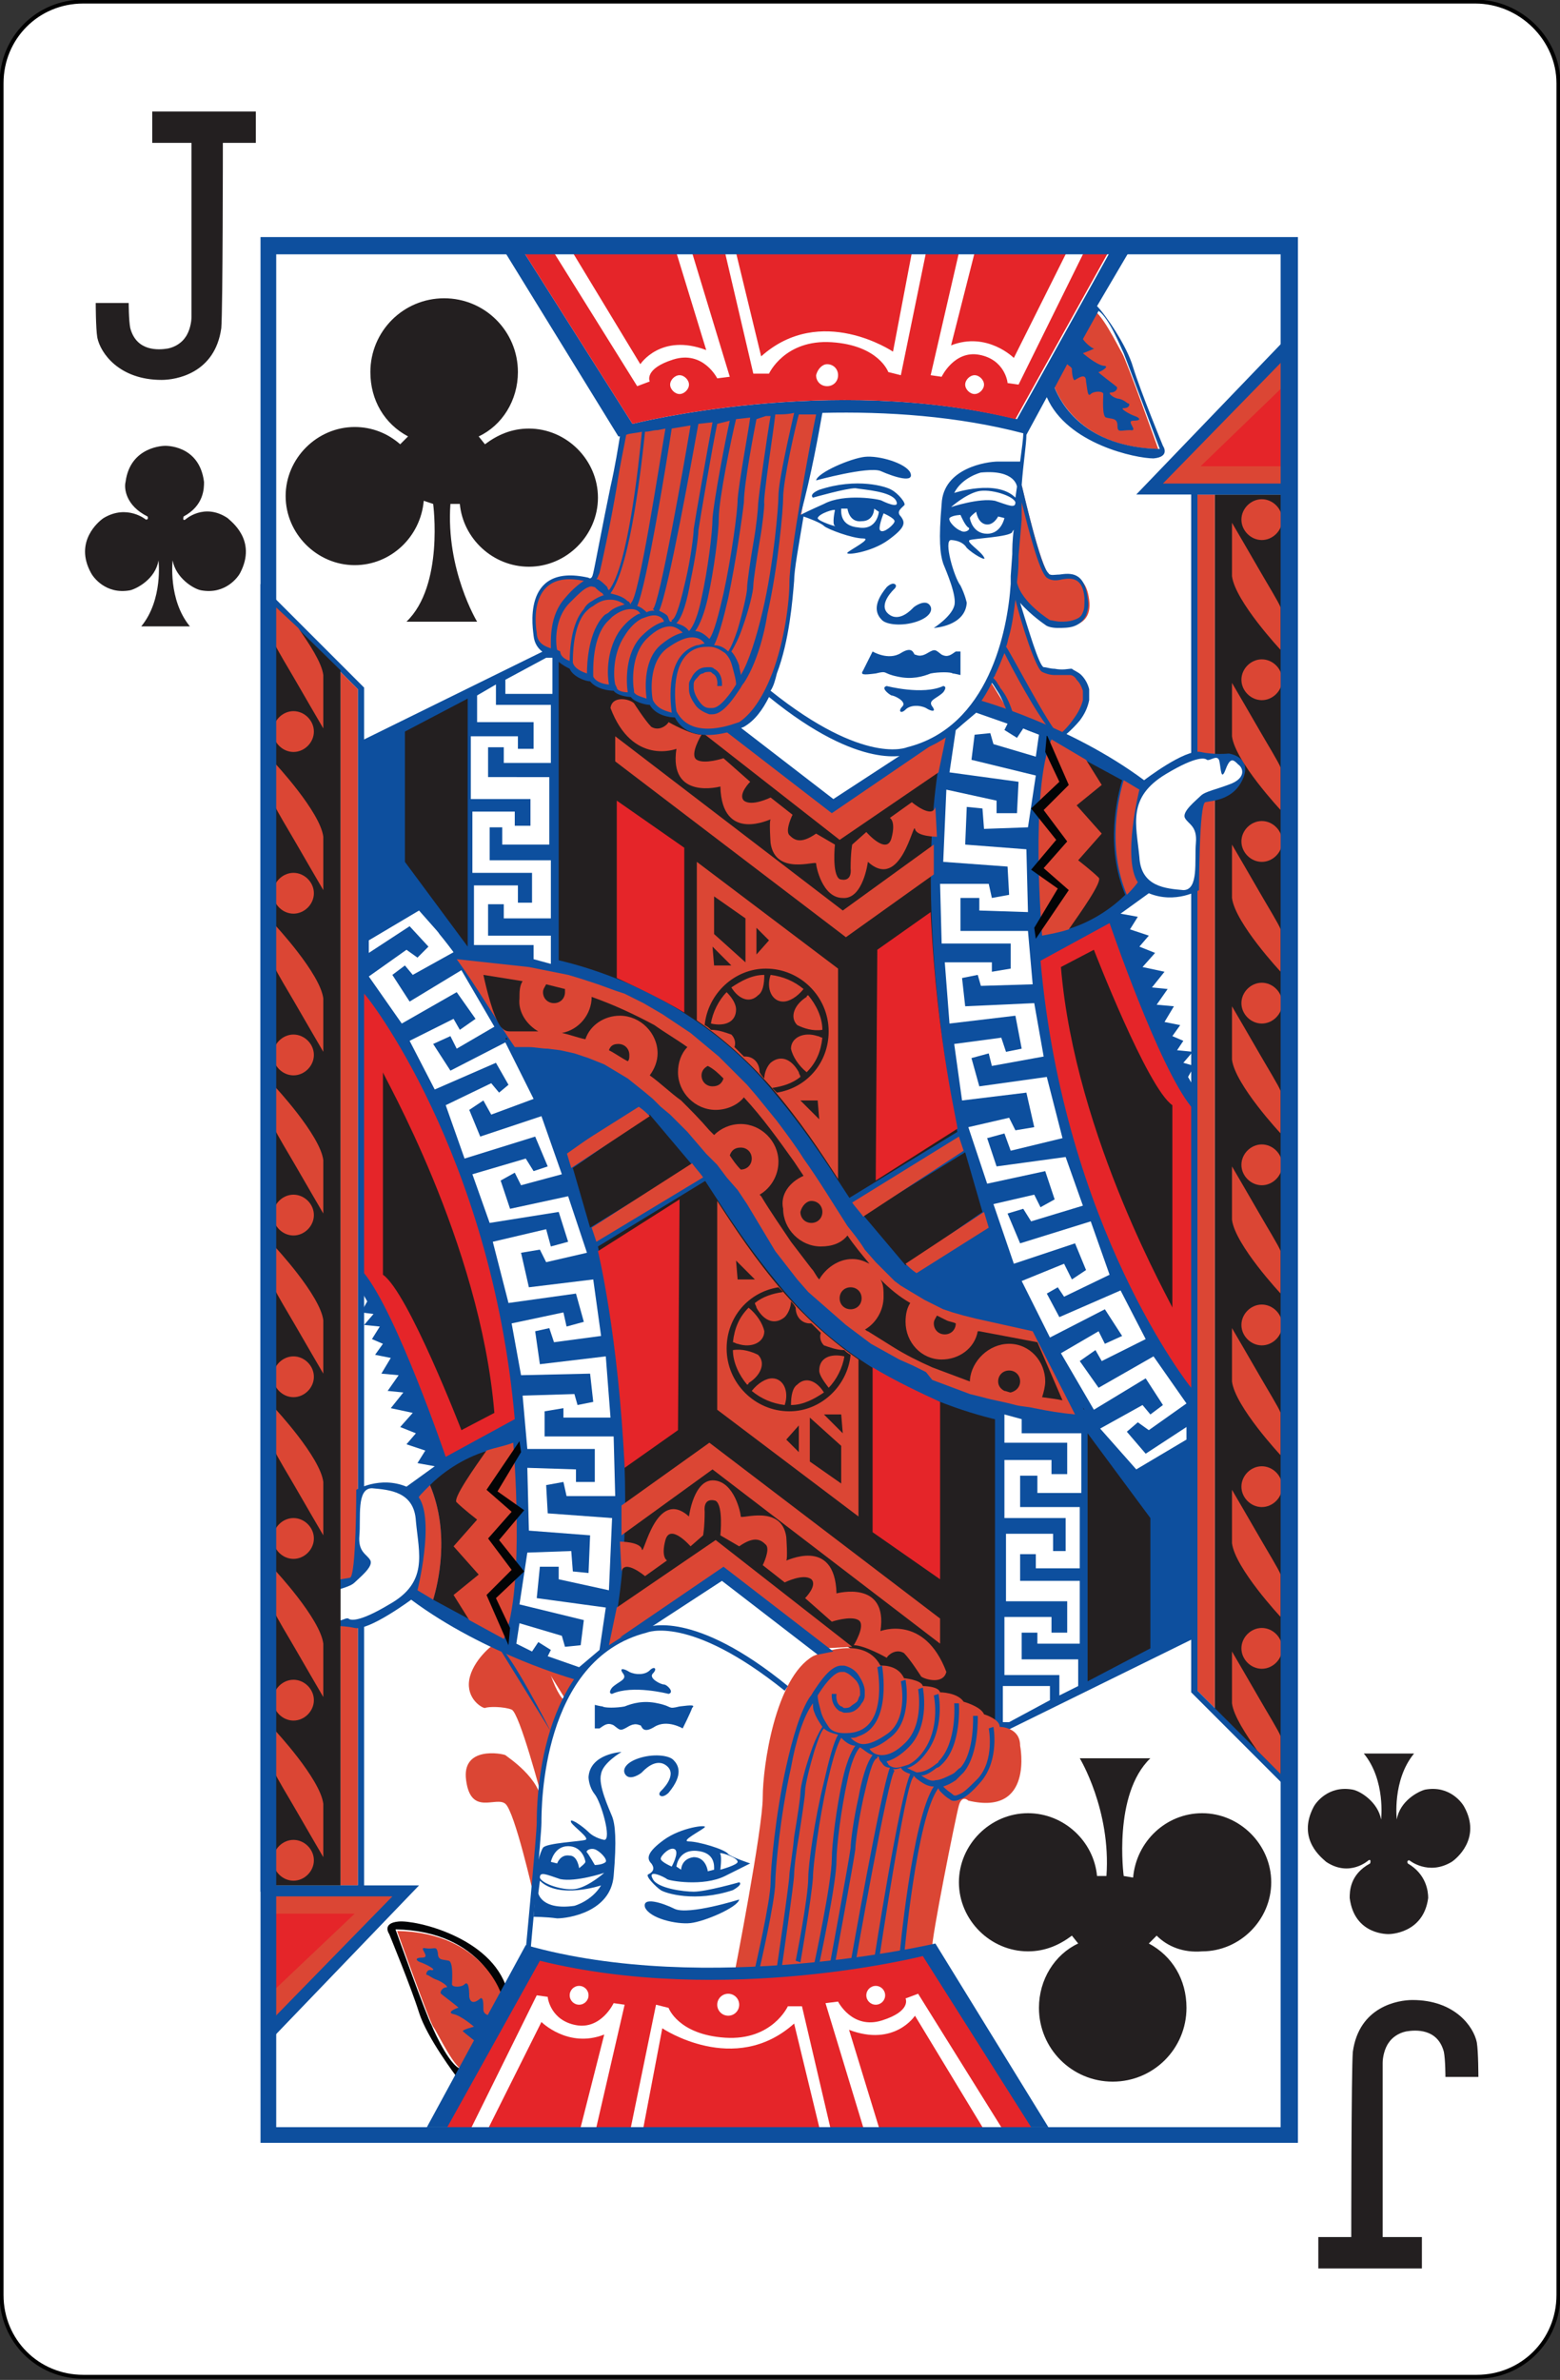 <?xml version="1.0" encoding="utf-8"?>
<!-- Generator: Adobe Illustrator 19.0.0, SVG Export Plug-In . SVG Version: 6.00 Build 0)  -->
<svg version="1.1" xmlns="http://www.w3.org/2000/svg" xmlns:xlink="http://www.w3.org/1999/xlink" x="0px" y="0px"
	 viewBox="0 0 99.4 151.6" style="enable-background:new 0 0 99.4 151.6;" xml:space="preserve">
<rect x="0" y="0" width="99.4" height="151.6" fill="#333333" stroke="none"/>
<style type="text/css">
	.st0{fill:#FFFFFF;stroke:#000000;stroke-width:0.25;stroke-miterlimit:2.613;}
	.st1{fill-rule:evenodd;clip-rule:evenodd;fill:#E52529;}
	.st2{fill:#E52529;}
	.st3{fill:#231F20;}
	.st4{fill-rule:evenodd;clip-rule:evenodd;fill:#DB4634;}
	.st5{fill-rule:evenodd;clip-rule:evenodd;fill:#0D4F9E;}
	.st6{fill-rule:evenodd;clip-rule:evenodd;fill:#030405;}
	.st7{fill-rule:evenodd;clip-rule:evenodd;fill:#231F20;}
	.st8{fill:#0D4F9E;}
	.st9{fill-rule:evenodd;clip-rule:evenodd;fill:#FFFFFF;}
</style>
<g id="Calque_2">
	<path id="XMLID_15_" class="st0" d="M99.3,5.3v140.9c0,2.9-2.3,5.2-5.2,5.2H5.3c-2.9,0-5.2-2.3-5.2-5.2V5.3c0-2.9,2.3-5.2,5.2-5.2
		h88.7C96.9,0.1,99.3,2.5,99.3,5.3z"/>
</g>
<g id="Calque_1">
	<g>
		<g>
			<g>
				<g>
					<path class="st1" d="M552.8,134.6c-3.2-4.4-4.1-8-4.1-8s-0.9,3.7-4.1,8c-3.2,4.4-6.2,5.6-6.2,5.6s3,1.2,6.2,5.6
						c3.2,4.4,4.1,8,4.1,8s0.9-3.7,4.1-8c3.2-4.4,6.2-5.6,6.2-5.6S556.1,138.9,552.8,134.6z"/>
					<path class="st1" d="M510.8,134.6c-3.2-4.4-4.1-8-4.1-8s-0.9,3.7-4.1,8c-3.2,4.4-6.2,5.6-6.2,5.6s3,1.2,6.2,5.6
						c3.2,4.4,4.1,8,4.1,8s0.9-3.7,4.1-8c3.2-4.4,6.2-5.6,6.2-5.6S514,138.9,510.8,134.6z"/>
				</g>
				<g>
					<path class="st1" d="M531.8,177.1c-3.2-4.4-4.1-8-4.1-8s-0.9,3.7-4.1,8c-3.2,4.4-6.2,5.6-6.2,5.6s3,1.2,6.2,5.6
						c3.2,4.4,4.1,8,4.1,8s0.9-3.7,4.1-8c3.2-4.4,6.2-5.6,6.2-5.6S535,181.5,531.8,177.1z"/>
				</g>
				<g>
					<path class="st1" d="M552.8,219.7c-3.2-4.4-4.1-8-4.1-8s-0.9,3.7-4.1,8c-3.2,4.4-6.2,5.6-6.2,5.6s3,1.2,6.2,5.6
						c3.2,4.4,4.1,8,4.1,8s0.9-3.7,4.1-8c3.2-4.4,6.2-5.6,6.2-5.6S556.1,224,552.8,219.7z"/>
					<path class="st1" d="M510.8,219.7c-3.2-4.4-4.1-8-4.1-8s-0.9,3.7-4.1,8c-3.2,4.4-6.2,5.6-6.2,5.6s3,1.2,6.2,5.6
						c3.2,4.4,4.1,8,4.1,8s0.9-3.7,4.1-8c3.2-4.4,6.2-5.6,6.2-5.6S514,224,510.8,219.7z"/>
				</g>
			</g>
		</g>
		<g>
			<g>
				<g>
					<g>
						<g>
							<g>
								<path class="st2" d="M486.7,117.5h7.8v1.8h-6l-0.2,3c0,0,2.8-1.6,5.5,0.7c0.5,0.4,2.9,2.9,1.4,7.8c-0.3,1-2,3.6-5.6,3.1
									c-0.2,0-2.9-0.7-3.9-3.7l1.7-0.4c0,0,1.3,2.7,3.1,2.5c0.9-0.1,3.3-0.7,3.2-4.6c0-0.3,0-3.7-2.9-4.2c-1-0.2-2.2,0-3.9,1.7
									l-0.8-0.5L486.7,117.5z"/>
							</g>
						</g>
						<g>
							<g>
								<path class="st2" d="M568.8,247.8h-7.9V246h6l0.2-3c0,0-2.8,1.6-5.5-0.7c-0.5-0.4-2.9-2.9-1.4-7.8c0.3-1,2-3.6,5.6-3.1
									c0.2,0,2.9,0.7,3.9,3.7l-1.7,0.4c0,0-1.3-2.7-3.1-2.5c-0.9,0.1-3.3,0.7-3.2,4.6c0,0.3,0,3.7,2.9,4.2c1,0.2,2.2,0,3.9-1.7
									l0.8,0.5L568.8,247.8z"/>
							</g>
						</g>
					</g>
				</g>
			</g>
		</g>
		<g>
			<g>
				<path class="st2" d="M490.8,137.7c0,0,1.4,4.5,4.7,6.3c0,0-3.2,1.7-4.7,6.2c-1.5-4.6-4.7-6.2-4.7-6.2
					C489.4,142.2,490.8,137.7,490.8,137.7z"/>
			</g>
			<g>
				<path class="st2" d="M564.7,227.6c0,0-1.4-4.5-4.7-6.3c0,0,3.2-1.7,4.7-6.2c1.5,4.6,4.7,6.2,4.7,6.2
					C566.1,223.1,564.7,227.6,564.7,227.6z"/>
			</g>
		</g>
	</g>
	<g>
		<g>
			<g>
				<g>
					<path class="st1" d="M552.8,134.6c-3.2-4.4-4.1-8-4.1-8s-0.9,3.7-4.1,8c-3.2,4.4-6.2,5.6-6.2,5.6s3,1.2,6.2,5.6
						c3.2,4.4,4.1,8,4.1,8s0.9-3.7,4.1-8c3.2-4.4,6.2-5.6,6.2-5.6S556.1,138.9,552.8,134.6z"/>
					<path class="st1" d="M510.8,134.6c-3.2-4.4-4.1-8-4.1-8s-0.9,3.7-4.1,8c-3.2,4.4-6.2,5.6-6.2,5.6s3,1.2,6.2,5.6
						c3.2,4.4,4.1,8,4.1,8s0.9-3.7,4.1-8c3.2-4.4,6.2-5.6,6.2-5.6S514,138.9,510.8,134.6z"/>
				</g>
				<g>
					<path class="st1" d="M531.8,177.1c-3.2-4.4-4.1-8-4.1-8s-0.9,3.7-4.1,8c-3.2,4.4-6.2,5.6-6.2,5.6s3,1.2,6.2,5.6
						c3.2,4.4,4.1,8,4.1,8s0.9-3.7,4.1-8c3.2-4.4,6.2-5.6,6.2-5.6S535,181.5,531.8,177.1z"/>
				</g>
				<g>
					<path class="st1" d="M552.8,219.7c-3.2-4.4-4.1-8-4.1-8s-0.9,3.7-4.1,8c-3.2,4.4-6.2,5.6-6.2,5.6s3,1.2,6.2,5.6
						c3.2,4.4,4.1,8,4.1,8s0.9-3.7,4.1-8c3.2-4.4,6.2-5.6,6.2-5.6S556.1,224,552.8,219.7z"/>
					<path class="st1" d="M510.8,219.7c-3.2-4.4-4.1-8-4.1-8s-0.9,3.7-4.1,8c-3.2,4.4-6.2,5.6-6.2,5.6s3,1.2,6.2,5.6
						c3.2,4.4,4.1,8,4.1,8s0.9-3.7,4.1-8c3.2-4.4,6.2-5.6,6.2-5.6S514,224,510.8,219.7z"/>
				</g>
			</g>
		</g>
		<g>
			<g>
				<g>
					<g>
						<g>
							<g>
								<path class="st2" d="M486.7,117.5h7.8v1.8h-6l-0.2,3c0,0,2.8-1.6,5.5,0.7c0.5,0.4,2.9,2.9,1.4,7.8c-0.3,1-2,3.6-5.6,3.1
									c-0.2,0-2.9-0.7-3.9-3.7l1.7-0.4c0,0,1.3,2.7,3.1,2.5c0.9-0.1,3.3-0.7,3.2-4.6c0-0.3,0-3.7-2.9-4.2c-1-0.2-2.2,0-3.9,1.7
									l-0.8-0.5L486.7,117.5z"/>
							</g>
						</g>
						<g>
							<g>
								<path class="st2" d="M568.8,247.8h-7.9V246h6l0.2-3c0,0-2.8,1.6-5.5-0.7c-0.5-0.4-2.9-2.9-1.4-7.8c0.3-1,2-3.6,5.6-3.1
									c0.2,0,2.9,0.7,3.9,3.7l-1.7,0.4c0,0-1.3-2.7-3.1-2.5c-0.9,0.1-3.3,0.7-3.2,4.6c0,0.3,0,3.7,2.9,4.2c1,0.2,2.2,0,3.9-1.7
									l0.8,0.5L568.8,247.8z"/>
							</g>
						</g>
					</g>
				</g>
			</g>
		</g>
		<g>
			<g>
				<path class="st2" d="M490.8,137.7c0,0,1.4,4.5,4.7,6.3c0,0-3.2,1.7-4.7,6.2c-1.5-4.6-4.7-6.2-4.7-6.2
					C489.4,142.2,490.8,137.7,490.8,137.7z"/>
			</g>
			<g>
				<path class="st2" d="M564.7,227.6c0,0-1.4-4.5-4.7-6.3c0,0,3.2-1.7,4.7-6.2c1.5,4.6,4.7,6.2,4.7,6.2
					C566.1,223.1,564.7,227.6,564.7,227.6z"/>
			</g>
		</g>
	</g>
	<g>
		<g>
			<g>
				<g>
					<path class="st1" d="M552.8,134.6c-3.2-4.4-4.1-8-4.1-8s-0.9,3.7-4.1,8c-3.2,4.4-6.2,5.6-6.2,5.6s3,1.2,6.2,5.6
						c3.2,4.4,4.1,8,4.1,8s0.9-3.7,4.1-8c3.2-4.4,6.2-5.6,6.2-5.6S556.1,138.9,552.8,134.6z"/>
					<path class="st1" d="M510.8,134.6c-3.2-4.4-4.1-8-4.1-8s-0.9,3.7-4.1,8c-3.2,4.4-6.2,5.6-6.2,5.6s3,1.2,6.2,5.6
						c3.2,4.4,4.1,8,4.1,8s0.9-3.7,4.1-8c3.2-4.4,6.2-5.6,6.2-5.6S514,138.9,510.8,134.6z"/>
				</g>
				<g>
					<path class="st1" d="M531.8,177.1c-3.2-4.4-4.1-8-4.1-8s-0.9,3.7-4.1,8c-3.2,4.4-6.2,5.6-6.2,5.6s3,1.2,6.2,5.6
						c3.2,4.4,4.1,8,4.1,8s0.9-3.7,4.1-8c3.2-4.4,6.2-5.6,6.2-5.6S535,181.5,531.8,177.1z"/>
				</g>
				<g>
					<path class="st1" d="M552.8,219.7c-3.2-4.4-4.1-8-4.1-8s-0.9,3.7-4.1,8c-3.2,4.4-6.2,5.6-6.2,5.6s3,1.2,6.2,5.6
						c3.2,4.4,4.1,8,4.1,8s0.9-3.7,4.1-8c3.2-4.4,6.2-5.6,6.2-5.6S556.1,224,552.8,219.7z"/>
					<path class="st1" d="M510.8,219.7c-3.2-4.4-4.1-8-4.1-8s-0.9,3.7-4.1,8c-3.2,4.4-6.2,5.6-6.2,5.6s3,1.2,6.2,5.6
						c3.2,4.4,4.1,8,4.1,8s0.9-3.7,4.1-8c3.2-4.4,6.2-5.6,6.2-5.6S514,224,510.8,219.7z"/>
				</g>
			</g>
		</g>
		<g>
			<g>
				<g>
					<g>
						<g>
							<g>
								<path class="st2" d="M486.7,117.5h7.8v1.8h-6l-0.2,3c0,0,2.8-1.6,5.5,0.7c0.5,0.4,2.9,2.9,1.4,7.8c-0.3,1-2,3.6-5.6,3.1
									c-0.2,0-2.9-0.7-3.9-3.7l1.7-0.4c0,0,1.3,2.7,3.1,2.5c0.9-0.1,3.3-0.7,3.2-4.6c0-0.3,0-3.7-2.9-4.2c-1-0.2-2.2,0-3.9,1.7
									l-0.8-0.5L486.7,117.5z"/>
							</g>
						</g>
						<g>
							<g>
								<path class="st2" d="M568.8,247.8h-7.9V246h6l0.2-3c0,0-2.8,1.6-5.5-0.7c-0.5-0.4-2.9-2.9-1.4-7.8c0.3-1,2-3.6,5.6-3.1
									c0.2,0,2.9,0.7,3.9,3.7l-1.7,0.4c0,0-1.3-2.7-3.1-2.5c-0.9,0.1-3.3,0.7-3.2,4.6c0,0.3,0,3.7,2.9,4.2c1,0.2,2.2,0,3.9-1.7
									l0.8,0.5L568.8,247.8z"/>
							</g>
						</g>
					</g>
				</g>
			</g>
		</g>
		<g>
			<g>
				<path class="st2" d="M490.8,137.7c0,0,1.4,4.5,4.7,6.3c0,0-3.2,1.7-4.7,6.2c-1.5-4.6-4.7-6.2-4.7-6.2
					C489.4,142.2,490.8,137.7,490.8,137.7z"/>
			</g>
			<g>
				<path class="st2" d="M564.7,227.6c0,0-1.4-4.5-4.7-6.3c0,0,3.2-1.7,4.7-6.2c1.5,4.6,4.7,6.2,4.7,6.2
					C566.1,223.1,564.7,227.6,564.7,227.6z"/>
			</g>
		</g>
	</g>
	<g>
		<g>
			<g>
				<path id="XMLID_266_" class="st3" d="M90.1,111.7c-1.4,1.7-1.1,4.2-1.1,4.2c0.2-1.2,1.4-1.8,1.8-1.9c1.6-0.3,2.4,0.9,2.5,1.1
					c1.1,2-0.5,3.3-0.8,3.5c-1.5,0.9-2.7-0.1-2.7-0.1c-0.2,0-0.1,0.2-0.1,0.2c1.2,0.7,1.3,1.8,1.3,2.2c-0.3,2.3-2.5,2.3-2.5,2.3
					s-2.2,0.1-2.5-2.3c0-0.4,0-1.5,1.3-2.2c0,0,0.1-0.3-0.1-0.2c0,0-1.2,1.1-2.7,0.1c-0.2-0.2-1.9-1.4-0.8-3.5
					c0.1-0.2,0.9-1.4,2.5-1.1c0.5,0.1,1.6,0.8,1.8,1.9c0,0,0.3-2.5-1.1-4.2H90.1z"/>
			</g>
			<g>
				<path id="XMLID_265_" class="st3" d="M9,39.9c1.4-1.7,1.1-4.2,1.1-4.2c-0.2,1.2-1.4,1.8-1.8,1.9c-1.6,0.3-2.4-0.9-2.5-1.1
					c-1.1-2,0.5-3.3,0.8-3.5c1.5-0.9,2.7,0.1,2.7,0.1c0.2,0,0.1-0.2,0.1-0.2C8,32.2,7.9,31.1,8,30.7c0.3-2.3,2.5-2.3,2.5-2.3
					s2.2-0.1,2.5,2.3c0,0.4,0,1.5-1.3,2.2c0,0-0.1,0.3,0.1,0.2c0,0,1.2-1.1,2.7-0.1c0.2,0.2,1.9,1.4,0.8,3.5
					c-0.1,0.2-0.9,1.4-2.5,1.1c-0.5-0.1-1.6-0.8-1.8-1.9c0,0-0.3,2.5,1.1,4.2H9z"/>
			</g>
		</g>
		<path id="XMLID_264_" class="st3" d="M9.7,7.1v2h2.5c0,0,0,10.8,0,11.1c0,0.3-0.1,0.9-0.4,1.3c-0.2,0.3-0.6,0.6-1.1,0.7
			c-0.6,0.1-2,0.2-2.4-1.3c-0.1-0.5-0.1-1.6-0.1-1.6H6.1c0,0,0,1.6,0.1,2.2c0.2,1,1.4,2.7,4.1,2.7c0.9,0,3.4-0.4,3.8-3.3
			c0.1-1.2,0.1-11.8,0.1-11.8h2.1v-2H9.7z"/>
		<path id="XMLID_263_" class="st3" d="M90.6,144.5v-2h-2.5c0,0,0-10.8,0-11.1c0-0.3,0.1-0.9,0.4-1.3c0.2-0.3,0.6-0.6,1.1-0.7
			c0.6-0.1,2-0.2,2.4,1.3c0.1,0.5,0.1,1.6,0.1,1.6h2.1c0,0,0-1.6-0.1-2.2c-0.2-1-1.4-2.7-4.1-2.7c-0.9,0-3.4,0.4-3.8,3.3
			c-0.1,1.2-0.1,11.8-0.1,11.8h-2.1v2H90.6z"/>
		<path id="XMLID_262_" class="st4" d="M34.5,114.9l-0.5,5.8c0,0-1.2-5.3-1.8-5.8c-0.6-0.5-2.2,0.8-2.5-1.5
			c-0.3-2.2,2.3-1.7,2.5-1.6C32.3,111.9,34.5,113.3,34.5,114.9z"/>
		<path id="XMLID_261_" class="st4" d="M36,108.3c-0.9,1.7-1.4,3.7-1.5,6.1c0,0-1.4-5.3-1.9-5.5c-0.5-0.2-1.5-0.2-1.7-0.1
			c-0.2,0-1.2-0.6-1-1.8c0.2-1.2,1.5-2.3,1.7-2.3c0,0,2.8,0.2,3.3,1.4C35.3,107.5,35.8,108.3,36,108.3z"/>
		<path id="XMLID_260_" class="st5" d="M35.1,110.3c0,0-2.7-5.3-3.4-5.5"/>
		<path id="XMLID_259_" class="st4" d="M64.6,36.7l0.5-5.8c0,0,1.2,5.3,1.8,5.8c0.6,0.5,2.2-0.8,2.5,1.5c0.3,2.2-2.3,1.7-2.5,1.6
			C66.8,39.7,64.6,38.3,64.6,36.7z"/>
		<path id="XMLID_258_" class="st4" d="M63.1,43.3c0.9-1.7,1.4-3.7,1.5-6.1c0,0,1.4,5.3,1.9,5.5c0.5,0.2,1.5,0.2,1.7,0.1
			c0.2,0,1.2,0.6,1,1.8c-0.2,1.2-1.5,2.3-1.7,2.3c0,0-2.8-0.2-3.3-1.4C63.9,44.1,63.3,43.3,63.1,43.3z"/>
		<path id="XMLID_257_" class="st6" d="M29.1,132.3c0,0-1.9-2.5-2.4-4.1c-0.5-1.6-1.9-5-1.9-5s-0.5-0.7,0.6-0.8
			c1.1-0.1,5.9,1,6.9,4.3l-0.4,0.4c0,0-1.1-4.1-6.7-4.2c0,0,2,5.6,2.3,6.1c0.2,0.5,1.3,2.9,2,2.8C30.3,131.8,29.1,132.3,29.1,132.3z
			"/>
		<path id="XMLID_256_" class="st4" d="M29.6,131.9l2.4-4.7c0,0-1.1-4.1-6.7-4.2c0,0,2,5.6,2.3,6.1C27.9,129.5,29,131.9,29.6,131.9z
			"/>
		<path id="XMLID_255_" class="st5" d="M30.5,130.2c0,0-0.9-0.7-1-0.8c-0.1-0.1,0.7-0.3,0.7-0.3s-0.8-0.7-1.3-0.8
			c-0.5-0.1,0.2-0.4,0.3-0.4c0.1,0-1-0.8-1.1-0.9c-0.1-0.1,0.1-0.4,0.3-0.4c0.3,0-0.3-0.4-0.6-0.5s-0.5-0.3-0.6-0.3
			c-0.1,0,0-0.4,0.3-0.3c0.4,0-0.4-0.4-0.7-0.5c-0.3-0.1-0.4-0.3,0.1-0.3c0.6,0-0.3-0.7,0.2-0.6c0.6,0.1,0.7-0.2,0.8,0.3
			c0,0.5,0.3,0.4,0.7,0.5c0.3,0.1,0.2,1.3,0.2,1.5c0,0.2,0.6,0.2,0.8,0c0.2-0.2,0.3,0.1,0.3,0.8c0.1,0.6,0.6,0.2,0.7,0.1
			c0.2-0.1,0.2,0.3,0.2,0.7c0,0.4,0.5,0.4,0.6,0.4C31.6,128.3,30.5,130.2,30.5,130.2z"/>
		<path class="st5" d="M23.2,120.5V43.8l-6.6-6.6v83.3L23.2,120.5L23.2,120.5z M22.8,43.9v76.2l-5.9,0V38L22.8,43.9z"/>
		<polygon id="XMLID_252_" class="st7" points="82.3,113.7 77.4,108.9 77.4,31.5 82.3,31.5 82.3,113.7 		"/>
		<polygon id="XMLID_251_" class="st4" points="36,108.2 34.7,106.1 36.9,106.6 		"/>
		<path id="XMLID_250_" class="st7" d="M63.8,90.5v20.1l-12.2-7.1l-6.1-4.6l-9.4,7.5c0,0-5.5-1.7-9.6-4.7c0,0,1.1-6-0.4-6.8l2.8-1.9
			l-5.2-12.6V56.6c0,0,1.1,5.7,13.4,6.5c0,0,9,2.1,14.4,11.4c0,0,2.9,10.3,14.1,11.9L63.8,90.5z"/>
		<polygon id="XMLID_249_" class="st4" points="21.7,42.8 22.8,43.9 22.8,120.1 21.7,120.1 		"/>
		<path id="XMLID_248_" class="st5" d="M36.7,107c0,0-5.8-1.6-10.5-5.1c0,0-2.7,2-3.6,1.8c-0.9-0.2-1.8-0.1-1.8-0.1
			s-1.5-0.2-0.9-1.6c0.6-1.4,2-1.4,2.4-1.5c0.4-0.1,0.4-5.6,0.4-5.6s1.5-0.9,3.2-0.2l1.8-1.3l-1.1-0.2l0.5-0.8l-1.2-0.4l0.6-0.7
			l-1-0.4l0.8-0.9l-1.4-0.3l0.8-1l-1-0.1l0.7-1l-1.1-0.1l0.6-1l-1-0.2l0.5-0.7l-0.7-0.3l0.5-0.8l-1-0.1l0.6-0.7L23,83.6l0.4-0.7
			L23,82.2V52.9c0,0,7.7,8.5,10.5,14.7c0,0,8.8,0.9,11.8,7.4l-7.2,4.4c0,0,3.3,15.1,0.8,25.3C38.9,104.9,36.8,106.8,36.7,107z"/>
		<path id="XMLID_247_" class="st5" d="M70.2,90.8c0.3,0.5,1.3,2,1.3,2s0,0,0,0c2.6,3.3,4.5,4.7,4.5,4.7v6.9l-12.6,6.2V90.3
			L70.2,90.8z"/>
		<path id="XMLID_246_" class="st7" d="M73.7,123.3l-0.5,0.5c1.5,0.8,2.4,2.3,2.4,4.1c0,2.6-2.1,4.7-4.7,4.7s-4.7-2.1-4.7-4.7
			c0-1.8,1-3.4,2.5-4.1l-0.4-0.5c-0.8,0.6-1.7,1-2.8,1c-2.4,0-4.4-2-4.4-4.4c0-2.4,2-4.4,4.4-4.4c2.3,0,4.2,1.8,4.4,4l0.6,0
			c0.3-4.2-1.7-7.5-1.7-7.5h4.5c-2.4,2.3-1.7,7.5-1.7,7.5l0.6,0.1c0.2-2.3,2.1-4.1,4.4-4.1c2.4,0,4.4,2,4.4,4.4c0,2.4-2,4.4-4.4,4.4
			C75.4,124.4,74.4,124,73.7,123.3z"/>
		<path id="XMLID_245_" class="st4" d="M46.8,125.7c0,0,1.8-9.2,1.8-11.2c0-2,0.8-7.6,3.2-9c0,0,3.2-1.5,4.3,0.6
			c0,0,1.1-0.1,1.5,0.8c0,0,1.1,0.1,1.2,0.5c0,0,1,0,1.1,0.4c0,0,1.1,0,1.5,0.6c0,0,1.1,0.3,1.3,0.8c0,0,1,0.3,1,0.8
			c0,0,1.3,0,1.3,1.2c0,0,0.9,4.5-3.3,3.5c0,0-0.4-0.4-0.6,0.3c-0.2,0.7-1.8,8.7-1.7,9.1L46.8,125.7z"/>
		<path id="XMLID_244_" class="st8" d="M48.1,125.4c0,0,1-4.3,1-5.5c0-0.8,0.3-4.3,1-7.4c0.4-1.8,0.9-3.5,1.5-4.4
			c0,0,0.1-0.1,0.2-0.3l0,0h0c0.4-0.6,1.1-1.7,1.8-1.7c0.1,0,0.2,0,0.2,0c0.4,0.1,0.7,0.3,0.9,0.6c0.2,0.3,0.4,0.7,0.4,1
			c0,0.1,0,0.2,0,0.3c0,0.2-0.1,0.4-0.2,0.5c-0.1,0.2-0.3,0.4-0.5,0.5l0,0c-0.2,0.1-0.4,0.1-0.6,0.1c-0.1,0-0.2-0.1-0.3-0.1l0,0
			c-0.6-0.4-0.5-1.1-0.5-1.1l0.3,0c0,0-0.1,0.6,0.3,0.8v0c0.1,0,0.1,0.1,0.2,0.1c0.1,0,0.3,0,0.4-0.1v0c0.1-0.1,0.3-0.2,0.4-0.3
			c0.1-0.1,0.1-0.3,0.2-0.4c0-0.1,0-0.1,0-0.2c0-0.3-0.1-0.6-0.3-0.8c-0.2-0.2-0.4-0.4-0.7-0.5c-0.1,0-0.1,0-0.2,0
			c-0.5,0-1.2,1-1.5,1.5c0,0.3,0.1,0.6,0.2,1c0.1,0.4,0.3,0.7,0.5,1c0.2,0.3,0.6,0.4,1,0.4c0.2,0,0.5,0,0.8-0.1
			c2-0.6,1.3-4.1,1.3-4.1l0.3-0.1c0,0,0.7,3.8-1.5,4.5c-0.2,0.1-0.3,0.1-0.5,0.1c0.2,0.2,0.5,0.4,0.8,0.4c0.4,0,0.9-0.2,1.6-0.7
			c1.3-1,0.8-3.3,0.8-3.3l0.3-0.1c0,0,0.5,2.6-1,3.7c-0.5,0.4-0.9,0.6-1.3,0.7c0.2,0.3,0.5,0.4,0.8,0.4l0,0c0.4,0,0.9-0.2,1.5-0.8
			c1.2-1.2,0.8-3.4,0.8-3.4l0.3-0.1c0,0,0.5,2.4-0.9,3.8c-0.5,0.5-1,0.8-1.4,0.9c0,0.1,0.1,0.1,0.1,0.2c0.1,0.1,0.3,0.2,0.5,0.2
			c0.2,0,0.5-0.1,0.8-0.2c0.4-0.2,0.8-0.6,1.1-1.1c0.9-1.5,0.5-3.3,0.5-3.3l0.3-0.1c0,0,0.4,1.9-0.6,3.5c-0.4,0.6-0.8,1-1.3,1.2
			l-0.1,0c0.1,0.1,0.4,0.2,0.6,0.3c0.3,0,0.7-0.1,1.2-0.5h0c0.1-0.1,0.2-0.1,0.2-0.2c1.2-1.2,1-3.7,1-3.7l0.3,0c0,0,0.2,2.7-1.1,3.9
			c-0.1,0.1-0.2,0.2-0.3,0.2h0c-0.4,0.3-0.7,0.5-1,0.5c0.3,0.2,0.6,0.4,0.9,0.3c0.3,0,0.7-0.2,1.1-0.4c0.2-0.1,0.3-0.3,0.5-0.4
			c0.9-1,0.8-3.3,0.8-3.3l0.3,0c0,0,0.1,2.4-0.9,3.6c-0.2,0.2-0.4,0.4-0.5,0.5c-0.3,0.2-0.5,0.3-0.8,0.4c0,0,0.1,0.1,0.1,0.1
			c0.2,0.2,0.4,0.3,0.5,0.4c0.1,0.1,0.2,0.1,0.4,0c0.3-0.1,0.6-0.4,1.2-1c1.1-1.2,0.7-3.2,0.7-3.2l0.3-0.1c0,0,0.4,2.1-0.8,3.5
			c-0.6,0.7-1,1-1.3,1.1c-0.4,0.2-0.6,0.1-0.7,0c-0.2-0.1-0.4-0.3-0.6-0.5c0,0-0.1-0.1-0.1-0.2c-1.4,1.8-2.2,10.7-2.2,10.8l-0.3,0
			c0,0,0.8-8.8,2.2-10.9c-0.4,0-0.7-0.2-1.1-0.5h0c-0.1-0.1-0.1-0.1-0.2-0.2h0l0,0.1c-0.5,0.3-2.2,11.7-2.2,11.7l-0.3-0.1
			c0,0,1.6-10.3,2.3-11.8c-0.3-0.1-0.5-0.2-0.6-0.4l0,0c-0.2,0.1-0.4,0.1-0.5,0.1l0.1,0.1c-0.4,0.3-2.5,12.3-2.5,12.3l-0.3-0.1
			c0,0,1.9-10.8,2.5-12.4c-0.2,0-0.4-0.1-0.5-0.3c-0.1-0.1-0.2-0.2-0.2-0.4l0,0c0,0,0,0-0.1,0l0,0.1c-0.3,0-0.6,1.3-0.9,2.6
			c-0.3,1.4-0.5,2.8-0.5,3.2c-0.1,0.8-1.3,7.3-1.3,7.3l-0.3-0.1c0,0,1.2-6.5,1.3-7.3c0-0.4,0.2-1.9,0.5-3.2c0.2-1.1,0.5-2.2,0.9-2.7
			c-0.3-0.1-0.5-0.3-0.8-0.5c-0.3,0.3-0.6,1.1-0.8,2.1c-0.4,1.8-0.7,4.2-0.7,5.1c0,1.5-1.1,6.6-1.1,6.6l-0.3-0.1
			c0,0,1.1-5.1,1.1-6.6c0-0.9,0.3-3.3,0.7-5.1c0.2-0.9,0.5-1.7,0.8-2.1c-0.3,0-0.6-0.2-0.9-0.5c-0.3,0.5-0.6,1.6-0.9,2.9
			c-0.5,2.3-0.9,5.2-0.9,6c-0.1,1.4-0.8,5.4-0.8,5.4l-0.3-0.1c0,0,0.8-4,0.8-5.3c0-0.8,0.4-3.7,1-6.1c0.3-1.3,0.6-2.5,0.9-3
			c-0.4-0.1-0.7-0.2-0.9-0.4c-0.2,0.2-0.4,0.8-0.6,1.4c-0.3,1-0.6,2.2-0.6,2.6c0,0.3-0.2,1.6-0.4,2.9c-0.2,1.1-0.3,2.1-0.3,2.4
			c0,0.5-0.8,6-0.8,6l-0.3-0.1c0,0,0.8-5.4,0.8-5.9c0-0.2,0.2-1.3,0.3-2.4c0.2-1.2,0.4-2.5,0.4-2.8c0-0.4,0.3-1.6,0.7-2.7
			c0.2-0.6,0.5-1.2,0.7-1.5c-0.2-0.3-0.4-0.6-0.5-0.9c-0.1-0.2-0.1-0.4-0.1-0.6c-0.6,0.8-1.1,2.4-1.4,4.1c-0.7,3.1-1,6.6-1,7.3
			c0,1.2-1,5.5-1,5.5L48.1,125.4z"/>
		<path id="XMLID_243_" class="st8" d="M33.5,124.2c0,0,0.7-7.4,0.7-8.1v0h0c0-1,0-10.6,6.9-12.4c0.2-0.1,3.1-1.2,9.1,3.7l-0.2,0.3
			c-6.1-4.9-8.8-3.7-8.8-3.7l0,0l0,0c-6.7,1.7-6.7,11.1-6.7,12.1l0,0v0c0,0.8-0.7,8.1-0.7,8.2L33.5,124.2z"/>
		<g>
			<path class="st5" d="M47.1,121c0,0-3.2,1-4.1,0.6c-0.8-0.4-2.1-0.8-1.9-0.1c0.3,0.7,2,1.1,2.9,1C44.9,122.4,47,121.5,47.1,121
				L47.1,121z M47.1,119.9c0,0,0.3,0.1-0.4,0.5c-2.4,0.8-4.3,0.2-4.6,0c-0.3-0.2-1-0.9-0.8-1c0.2-0.1,0.5-0.3,0.2-0.7
				c-0.3-0.3-0.3-0.7,0.8-1.5c1.1-0.8,2.8-1,2.6-0.8c-0.2,0.2-1.6,0.9-1,0.9s2.3,0.5,2.5,0.8c0.2,0.2,1.4,0.6,1.4,0.6
				s-0.2,0.1-1.6,0.8c-1.4,0.7-3.6,0.3-3.7,0.2c-0.1-0.1-1.3-0.7-0.9,0c0.3,0.6,2,0.8,2.6,0.8C45,120.5,47.1,119.9,47.1,119.9
				L47.1,119.9z M45.9,119.1c0,0,1.1-0.3,1.1-0.5c0-0.3-1.3-0.7-1.1-0.5C46,118.3,45.9,119.1,45.9,119.1L45.9,119.1z M45.1,119.2
				l0.4-0.1c0-0.2,0.1-1.1-1.1-1.2c-1.2-0.1-1.3,1-1.3,1l0.3,0.2c0,0,0-0.7,0.8-0.8C45,118.3,45.1,119.2,45.1,119.2L45.1,119.2z
				 M42.8,118.9c0,0,0.5-0.9,0.2-1.1c-0.3-0.2-0.9,0.4-0.9,0.6C42.1,118.6,42.8,118.9,42.8,118.9L42.8,118.9z M34.3,120.6
				c0,0,0.2,1.1,2.3,0.8c0,0,1.1-0.3,1.7-1.3c0,0-2.7,0.9-3.9-0.3L34.3,120.6L34.3,120.6z M34,122.1l0.2-3.2c0,0,0.2-0.9,0.4-1.2
				c0.2-0.3,2.4-0.4,2.7-0.5c0.3-0.1-0.7-0.8-0.9-1.1c-0.2-0.4,0.7,0.2,1.1,0.6c0.4,0.4,1,0.5,1,0.5c0.5,0-0.2-2.4-0.6-2.9
				c-0.4-0.5-0.4-1.1-0.4-1.1c0.1-1.5,2.1-1.6,2.1-1.6s-1.2,0.7-1.3,1.4c-0.2,0.7,0.5,2.2,0.7,2.7c0.2,0.5,0.3,1.5,0.1,3.8
				c-0.2,2.3-2.9,2.7-3.6,2.7C34.8,122.1,34,122.1,34,122.1L34,122.1z M38.5,119.3c0,0-0.9,0.8-1.7,1c-0.8,0.2-2.3-0.3-2.4-0.7
				c0-0.4,0.4-0.2,1.3,0.1C36.7,119.9,38.5,119.3,38.5,119.3L38.5,119.3z M36.9,119c0,0,0.4-0.3,0.4-0.4c0-0.1-0.2-1-1.1-1
				c-0.9,0-1.1,1-1.1,1l0.4,0.1c0,0,0.2-0.6,0.8-0.5C36.8,118.2,36.9,119,36.9,119L36.9,119z M37.9,118.8c0,0,0.5,0,0.7-0.2
				c0.1-0.2-0.4-0.7-0.7-0.8c-0.3-0.1-0.6,0.1-0.5,0.2C37.5,118.1,37.9,118.8,37.9,118.8L37.9,118.8z M42.1,114.1c0,0,1.1-1,0.4-1.6
				c-0.7-0.6-1.5,0.3-1.6,0.4c-0.1,0.1-0.7,0.5-1,0.2c-0.3-0.3-0.1-0.8,0.8-1.1c0.9-0.3,1.9-0.2,2.2,0.1c0.3,0.3,0.7,0.9-0.3,2.1
				c0,0-0.3,0.3-0.5,0.2C41.9,114.3,42.1,114.1,42.1,114.1L42.1,114.1z M43.5,110.1c0,0-1-0.6-1.8-0.1c-0.8,0.5-0.8-0.1-0.9-0.1
				c-0.1,0-0.3-0.2-0.8,0.1c-0.5,0.3-0.5,0.2-0.9-0.1c-0.4-0.2-0.6,0-0.9,0.2h-0.3v-1.5c0,0,0.4,0.1,0.5,0.1c0.1,0.1,0.9,0.1,1.4,0
				c0.5-0.2,1.2-0.4,2.1-0.2c1,0.2,0.6,0.4,1.4,0.2c0.8-0.1,1-0.1,0.8,0.1C44,109.1,43.5,110.1,43.5,110.1L43.5,110.1z M42.6,107.9
				c0,0-2.3-0.6-3.6,0c0,0-0.3,0,0-0.4c0.4-0.4,1-0.5,0.7-0.9c-0.3-0.4,0.1-0.3,0.4-0.1c0.4,0.2,1,0.2,1.3-0.1
				c0.3-0.3,0.5-0.1,0.2,0.2c-0.3,0.3,0.5,0.7,0.7,0.7C42.5,107.3,43,107.8,42.6,107.9L42.6,107.9z M35.9,108.6l-1.1-2.3L35.9,108.6
				z"/>
		</g>
		<path id="XMLID_228_" class="st5" d="M70.2,90.9c0,0.2,0,0.3,0,0.2l-4.7-0.3c0,0-9-0.9-15.4-8.4c-6.4-7.5-6.1-11.8-13.8-14
			l-5.3-0.9l-1.1-6.7c0,0,14.4,0.5,21.2,11.5C57.5,83.2,64,81.8,70.2,90.9z"/>
		<path id="XMLID_227_" class="st4" d="M58.7,106.8c0,0-0.7-1.1-1.1-1.5c-0.5-0.3-1,0.1-1.1,0.3c0,0-1.4-0.8-2.1-0.8
			c0,0,0.8-1.3,0.3-1.6s-1.7,0.1-1.7,0.1l-1.7-1.5c0,0,0.8-0.8,0.4-1.2c-0.5-0.4-1.7,0.2-1.7,0.2l-1.4-1.1c0,0,0.5-1,0.2-1.3
			c-0.3-0.3-0.7-0.6-1.7,0.1l-1.2-0.7c0,0,0.2-1.9-0.3-2.2c0,0-0.8-0.3-0.7,0.7c0,1-0.1,1.5-0.1,1.5L44,98.5c0,0-1.3-1.5-1.6-0.4
			c-0.3,1.1,0.1,1.3,0.1,1.3l-1.4,1c0,0-1.3-1.1-1.5-0.3l-0.1-1.9c0,0,1.3,0,1.4,0.5c0.1,0.5,0.9-4,3-2.1c0,0,0.3-2.4,1.6-2.3
			c1.3,0.1,1.7,2.1,1.7,2.3c0,0.2,2.6-0.8,2.9,1.3c0,0,0.1,1.4,0,1.5c-0.1,0.1,3.1-1.6,3.2,2.1c0,0,3.3-0.9,2.8,2.4
			c0,0,2.8-1.1,4.2,2.6C60.1,107.3,59,107,58.7,106.8z"/>
		<polygon id="XMLID_226_" class="st4" points="59.9,103.1 59.9,104.7 45.4,93.6 39.6,97.8 39.6,95.9 45.2,91.9 		"/>
		<polygon id="XMLID_225_" class="st4" points="52.5,105 46.1,100.1 38.8,104.8 39.3,102.4 45.6,98.1 54.3,104.9 		"/>
		<polygon id="XMLID_224_" class="st5" points="52.1,105.4 46,100.7 41.4,103.7 39.5,104.3 46.1,99.8 53.1,105.2 		"/>
		<path id="XMLID_223_" class="st1" d="M55.6,87.1c1.5,0.9,3,1.6,4.3,2.2v11.3l-4.3-3V87.1z"/>
		<polygon id="XMLID_222_" class="st5" points="16.8,120.1 16.8,130.4 26.7,120.1 		"/>
		<polygon id="XMLID_221_" class="st4" points="16.8,120.8 16.8,129.2 25,120.8 		"/>
		<polygon id="XMLID_220_" class="st1" points="16.8,121.9 16.8,127.4 22.6,121.9 		"/>
		<polygon id="XMLID_219_" class="st9" points="33.9,105.2 34.3,104.6 35.1,105.1 34.9,105.5 36.9,106.2 38.2,105.1 38.6,102.4 
			34.2,101.8 34.4,99.8 35.6,99.8 35.6,100.6 38.8,101.3 39,96.7 34.9,96.4 34.8,94.6 35.9,94.4 36.1,95.3 39.2,95.3 39.1,91.5 
			34.7,91.5 34.7,89.9 35.9,89.7 35.9,90.3 38.9,90.3 38.6,86.4 34.4,86.9 34.1,84.8 35,84.6 35.3,85.5 38.3,85.1 37.8,81.5 
			33.7,82 33.2,79.8 34.4,79.6 34.8,80.4 37.4,79.8 36.2,76.2 32.5,77 31.9,75.2 32.8,74.7 33.2,75.5 35.8,74.8 34.5,71.1 
			30.6,72.4 29.9,70.7 30.8,70.1 31.3,71 34,70 32.2,66.4 28.7,68.2 27.6,66.5 28.7,66 29.1,66.8 31.5,65.4 29.4,61.8 26.1,63.8 
			25,62.1 25.8,61.5 26.3,62.1 29,60.6 26.7,58 23.5,59.9 23.5,60.7 26.1,59 27.3,60.3 26.6,61 25.9,60.5 23.5,62.2 25.6,65.2 
			29.1,63.2 30.3,64.9 29.3,65.6 28.9,64.9 26.1,66.3 27.7,69.4 31.6,67.7 32.4,69.1 31.8,69.6 31.3,69 28.4,70.4 29.6,73.8 
			34.1,72.4 34.9,74.3 34,74.6 33.5,73.8 30.1,74.8 31.2,77.9 35.6,77.2 36.2,79.1 35.1,79.4 34.8,78.3 31.4,79.1 32.4,83 
			36.7,82.4 37.2,84.2 36.1,84.5 35.9,83.6 32.6,84.3 33.2,87.6 37.6,87.5 37.8,89.3 36.8,89.5 36.6,88.8 33.3,88.9 33.6,92.3 
			37.9,92.3 37.9,94.4 36.7,94.4 36.7,93.6 33.6,93.5 33.7,97.5 37.6,97.8 37.5,100.2 36.5,100.1 36.4,98.8 33.6,98.9 33.1,102.2 
			37.2,103.2 37,104.8 36,104.9 35.8,104.2 33.1,103.4 32.9,104.7 		"/>
		<path id="XMLID_218_" class="st9" d="M24.8,102.2c-2,1.2-2.5,1-2.6,0.9c-0.2-0.1-0.7,0.4-0.8-0.1c-0.1-0.5-0.1-1.3-0.4-0.5
			c-0.3,0.8-0.5,0.6-0.8,0.3c-0.3-0.2-0.5-0.8,0.4-1.2c1-0.4,1.7-0.5,2-0.8c0.3-0.3,1.2-1,1-1.4c-0.2-0.4-0.8-0.5-0.7-1.6
			c0.1-1.1-0.2-3,0.8-3c1.1,0.1,2.7,0.2,2.8,2.1C26.7,99,27.3,100.8,24.8,102.2z"/>
		<path id="XMLID_217_" class="st7" d="M27.6,101.9c0.3-1,1.1-4.2-0.2-7.3l0,0c0.7-0.7,2-1.7,3.7-2.2c-0.7,1-2.2,3.1-1.9,3.3
			c0.4,0.4,1.3,1.1,1.3,1.1l-1.5,1.7l1.6,1.8l-1.6,1.3l1,1.6L27.6,101.9z"/>
		<polygon id="XMLID_216_" class="st7" points="69.3,107.1 69.3,91.3 73.3,96.7 73.3,105 		"/>
		<path id="XMLID_215_" class="st4" d="M54.7,86.6c-1.6-1.1-3.2-2.5-4.7-4.2c-1.9-2.2-3.2-4.2-4.3-5.9v13.3l9,6.8V86.6z"/>
		<path id="XMLID_214_" class="st1" d="M39.8,93.5l3.4-2.4l0.1-14.7l-5.2,3.3C38.1,79.7,39.4,85,39.8,93.5z"/>
		<path id="XMLID_213_" class="st1" d="M32.8,90.4l-4.4,2.4c0,0-3.1-9.1-5.2-11.7V63.3C23.3,63.3,31.3,73.4,32.8,90.4z"/>
		<path id="XMLID_212_" class="st7" d="M31.5,90l-2.1,1.1c0,0-3.4-8.8-5-9.9V68.3C24.3,68.3,30.6,79.1,31.5,90z"/>
		<path class="st7" d="M53.8,86c0.1,0.1,0.2,0.2,0.4,0.3c-0.2,2-1.9,3.6-3.9,3.6c-2.2,0-4-1.8-4-4c0-2,1.4-3.6,3.3-3.9
			c0.1,0.1,0.2,0.2,0.3,0.3c-0.7,0.1-1.3,0.3-1.8,0.7c0,0.1,0.1,0.2,0.1,0.3c0.5,0.9,1.2,1.1,1.8,0.6c0.2-0.2,0.4-0.6,0.4-1
			c0.1,0.1,0.2,0.2,0.3,0.4c0,0.6,0.4,1,0.9,1c0,0,0,0,0.1,0c0.2,0.2,0.4,0.4,0.6,0.6c-0.1,0.3,0,0.6,0.2,0.8
			C52.8,85.8,53.3,86,53.8,86L53.8,86z M47.9,88.6c0.6,0.5,1.3,0.8,2.1,0.9c0.3-0.9-0.1-1.7-0.8-1.7C48.8,87.8,48.3,88.1,47.9,88.6
			L47.9,88.6z M46.7,86c0,0.8,0.4,1.6,0.9,2.2c0,0,0.1,0,0.1-0.1c0.8-0.5,1.1-1.3,0.6-1.8C47.9,86.1,47.3,85.9,46.7,86L46.7,86z
			 M47.7,83.3c-0.6,0.6-0.9,1.3-1,2.2c0.1,0,0.2,0.1,0.3,0.1c0.9,0.3,1.7-0.1,1.7-0.8C48.6,84.3,48.2,83.7,47.7,83.3L47.7,83.3z
			 M52.8,88.4c0.5-0.5,0.9-1.3,1-2c-0.9-0.2-1.6,0.1-1.6,0.9C52.2,87.6,52.5,88,52.8,88.4L52.8,88.4z M50.4,89.5
			c0.8,0,1.5-0.4,2.1-0.8c-0.5-0.8-1.2-1-1.7-0.5C50.5,88.4,50.4,88.9,50.4,89.5L50.4,89.5z M46.9,80.3l1.2,1.2l-1.1,0L46.9,80.3
			L46.9,80.3z M53.7,91.3l-1.2-1.2l1.1,0L53.7,91.3L53.7,91.3z M50.9,90.8v1.7l-0.8-0.8L50.9,90.8L50.9,90.8z M53.6,92.1l-2-1.8v2.8
			l2,1.4V92.1z"/>
		<path id="XMLID_201_" class="st4" d="M31,92.4c-0.7,1-2.2,3.1-1.9,3.3c0.4,0.4,1.3,1.1,1.3,1.1l-1.5,1.7l1.6,1.8l-1.6,1.3l1,1.6
			l2.2,1.2c1.4-3.2,0.6-12.5,0.6-12.5C32.2,92.1,31.6,92.2,31,92.4z"/>
		<path class="st9" d="M64.3,109.7l2.6-1.4v-0.9h-3v2.3H64.3L64.3,109.7z M67.5,108v-1.3H64v-3.7h3v1h1V102h-3.9v-4.3h3v1.1h0.8
			v-2.1H64V93h3v0.9h1v-2h-4v-1.8l1.1,0.3v0.9h3.8v3.8h-2.8v-1.1H65V96h3.8v3.9H66v-0.9h-1v1.7h3.8v4h-2.7V104h-1v1.7h3.6v1.7
			L67.5,108z"/>
		<polygon id="XMLID_198_" class="st6" points="32.5,103.7 31.6,101.8 33.4,100.1 31.8,98.1 33.4,96.2 31.7,95 33.2,92.5 33.1,91.8 
			31,94.9 32.6,96.3 31.1,98 32.6,100 31,101.6 32.4,104.8 		"/>
		<path id="XMLID_197_" class="st4" d="M27.4,94.6c1.3,3.1,0.5,6.3,0.2,7.3l-1-0.6c0,0,1.1-4.4,0.1-5.9
			C26.6,95.4,26.9,95.1,27.4,94.6z"/>
		<polygon id="XMLID_196_" class="st7" points="37.6,78.2 36.5,74.4 41.4,71 44.1,74.2 		"/>
		<path id="XMLID_195_" class="st4" d="M44.1,74.1c0.2,0.3,0.5,0.6,0.7,0.9L38,79.1l-0.3-0.9L44.1,74.1z"/>
		<path id="XMLID_194_" class="st4" d="M40.7,70.5c0.3,0.2,0.5,0.4,0.7,0.6l-5,3.3l-0.3-1L40.7,70.5z"/>
		<polygon id="XMLID_193_" class="st4" points="63.1,43.4 64.4,45.5 62.2,45 		"/>
		<path id="XMLID_192_" class="st7" d="M35.3,61.1V41l12.2,7.1l6.1,4.6l9.4-7.5c0,0,5.5,1.7,9.6,4.7c0,0-1.1,6,0.4,6.8l-2.8,1.9
			l5.2,12.6V95c0,0-1.1-5.7-13.4-6.5c0,0-9-2.1-14.4-11.4c0,0-4.1-9.3-15.4-10.9L35.3,61.1z"/>
		<polygon id="XMLID_191_" class="st4" points="77.4,108.8 76.3,107.7 76.3,31.5 77.4,31.5 		"/>
		<path id="XMLID_190_" class="st5" d="M62.4,44.6c0,0,5.8,1.6,10.5,5.1c0,0,2.6-2,3.6-1.8c0.9,0.2,1.8,0.1,1.8,0.1s1.5,0.2,0.9,1.6
			c-0.6,1.4-2,1.4-2.4,1.5c-0.4,0.1-0.4,5.6-0.4,5.6s-1.5,0.9-3.2,0.2l-1.8,1.3l1.1,0.2L72,59.2l1.2,0.4l-0.6,0.7l1,0.4l-0.8,0.9
			l1.4,0.3l-0.8,1l1,0.1l-0.7,1l1.1,0.1l-0.6,1l1,0.2l-0.5,0.7l0.7,0.3L75,66.9l1,0.1l-0.6,0.7l0.7,0.2l-0.4,0.7l0.4,0.7v29.3
			c0,0-7.7-8.5-10.5-14.7c0,0-8.8-0.9-11.8-7.4l7.2-4.4c0,0-3.2-15.1-0.8-25.3C60.2,46.7,62.3,44.8,62.4,44.6z"/>
		<path id="XMLID_189_" class="st5" d="M28,59.5c-0.3-0.5-0.5-0.7-0.5-0.7s0,0,0,0c-2.6-3.3-4.5-4.7-4.5-4.7v-6.9L35.6,41v20.3
			l5.6,8.6l-5.1,3.6c-1.1-2.6-2.4-5.2-3.7-7.4C30.9,63.5,29.4,61.2,28,59.5z"/>
		<path id="XMLID_188_" class="st7" d="M25.5,28.3l0.5-0.5c-1.5-0.8-2.4-2.3-2.4-4.1c0-2.6,2.1-4.7,4.7-4.7c2.6,0,4.7,2.1,4.7,4.7
			c0,1.8-1,3.4-2.5,4.1l0.4,0.5c0.8-0.6,1.7-1,2.8-1c2.4,0,4.4,2,4.4,4.4c0,2.4-2,4.4-4.4,4.4c-2.3,0-4.2-1.8-4.4-4l-0.6,0
			c-0.3,4.2,1.7,7.5,1.7,7.5h-4.5c2.4-2.3,1.7-7.5,1.7-7.5L27,31.9c-0.2,2.3-2.1,4.1-4.4,4.1c-2.4,0-4.4-2-4.4-4.4
			c0-2.4,2-4.4,4.4-4.4C23.7,27.2,24.7,27.6,25.5,28.3z"/>
		<path id="XMLID_187_" class="st4" d="M69.5,19.7l-2.4,4.7c0,0,1.1,4.1,6.7,4.2c0,0-2-5.6-2.3-6.1C71.2,22,70.1,19.7,69.5,19.7z"/>
		<path id="XMLID_186_" class="st4" d="M52.3,25.9c0,0-1.8,9.2-1.8,11.2c0,2-0.8,7.6-3.2,9c0,0-3.2,1.5-4.3-0.6c0,0-1.1,0.1-1.5-0.8
			c0,0-1.1-0.1-1.2-0.5c0,0-1,0-1.1-0.4c0,0-1.1,0-1.5-0.6c0,0-1.1-0.3-1.3-0.8c0,0-1-0.3-1-0.8c0,0-1.3,0-1.3-1.2
			c0,0-0.9-4.5,3.3-3.5c0,0,0.4,0.4,0.6-0.3c0.2-0.7,1.8-8.7,1.7-9.1L52.3,25.9z"/>
		<path id="XMLID_185_" class="st5" d="M33,67.4c-1.5-2.8-3.1-5.1-4.1-6.7c0-0.2,0-0.3,0-0.2l4.7,0.3c0,0,9,0.9,15.4,8.4
			c6.4,7.5,6.1,11.8,13.8,14l5.3,0.9l1.1,6.7c0,0-14.4-0.5-21.2-11.5C41.7,68.6,36.3,67.3,33,67.4z"/>
		<path id="XMLID_184_" class="st4" d="M29.1,61.1l4.6,0.5l2.5,0.5c0.7,0.2,1.3,0.4,1.9,0.6l1.1,0.4l0.6,0.2l1.2,0.6l1.2,0.7
			l0.6,0.4l0.6,0.4l0.6,0.4l0.6,0.5l0.6,0.5l0.6,0.5l0.6,0.6l0.6,0.6l0.6,0.6l0.6,0.7c0.4,0.5,0.9,1.1,1.3,1.6
			c0.6,0.8,1.2,1.6,1.7,2.4c1,1.4,1.9,2.9,2.8,4.3c0.4,0.5,0.8,1,1.1,1.5l0.7,0.8l0.4,0.4l0.4,0.4l0.4,0.4l0.4,0.3l0.5,0.3l0.5,0.3
			l0.5,0.3l0.6,0.3l0.6,0.3l0.6,0.2l0.7,0.2l0.8,0.2l3.6,0.8l2.7,5.3c-1-0.1-1.6-0.2-2.6-0.4c-0.4-0.1-0.8-0.1-1.2-0.2
			c-0.7-0.2-1.4-0.3-2.1-0.5l-0.8-0.2l-0.8-0.3l-0.8-0.3l-0.8-0.3L59,87.4L58.2,87l-0.9-0.4l-0.9-0.5l-0.9-0.5L54.7,85l-0.8-0.6
			l-0.8-0.7l-0.8-0.7l-0.8-0.7l-0.7-0.8l-0.7-0.9l-0.7-0.9l-0.6-1l-0.6-1l-0.6-1l-0.6-0.9L46.3,75l-0.6-0.8L45,73.5l-0.6-0.7
			l-0.6-0.7l-0.6-0.6L42.7,71l-0.6-0.5L41.6,70L41,69.5l-0.5-0.4l-0.5-0.4l-0.5-0.3l-0.5-0.3l-0.5-0.3l-0.5-0.2l-0.5-0.2l-0.9-0.3
			l-0.9-0.2l-0.8-0.1c-0.4,0-0.8-0.1-1.2-0.1c-0.4,0-0.5,0-0.9,0C31.5,64.8,30.4,62.9,29.1,61.1z"/>
		<path class="st7" d="M64.3,85.6c1.3,0,2.3,1.1,2.3,2.4c0,0.3-0.1,0.7-0.2,1c0.7,0.1,0.8,0.1,1.3,0.2l-1.6-3.7l-3.7-0.7
			c0,0,0,0-0.1,0c-0.2,1.1-1.2,1.8-2.3,1.8c-1.3,0-2.3-1.1-2.3-2.4c0-0.5,0.1-0.9,0.3-1.2c-0.7-0.4-1.3-0.9-1.9-1.5
			c0.2,0.3,0.2,0.7,0.2,1.1c0,0.9-0.5,1.7-1.2,2.1c0.1,0,0.1,0.1,0.2,0.1l1.6,1c0.8,0.5,1.6,0.9,2.5,1.3c0.8,0.3,1.6,0.6,2.4,0.9
			c0,0,0-0.1,0-0.1C61.9,86.7,63,85.6,64.3,85.6L64.3,85.6z M51.2,74.9c-0.2-0.3-0.4-0.6-0.6-0.9c-1-1.4-2-2.8-3.2-4.1
			c-0.4,0.5-1.1,0.8-1.8,0.8c-1.3,0-2.4-1.1-2.4-2.4c0-0.6,0.2-1.2,0.6-1.6c-0.7-0.5-1.4-0.9-2.1-1.4c-1.3-0.7-2.6-1.3-4-1.8
			c0,1.1-0.8,2.1-1.9,2.3c0.5,0.1,1,0.3,1.5,0.4c0.3-0.9,1.2-1.5,2.2-1.5c1.3,0,2.4,1.1,2.4,2.4c0,0.5-0.2,1-0.5,1.4
			c0.7,0.5,1.3,1.1,2,1.6c0.6,0.6,1.2,1.2,1.8,1.9c0.1,0.1,0.2,0.2,0.3,0.3c0.4-0.4,1-0.7,1.7-0.7c1.3,0,2.4,1.1,2.4,2.4
			c0,0.9-0.5,1.7-1.2,2.1c0,0,0,0,0.1,0.1c0.6,1,1.3,2,1.9,2.9l1.3,1.7c0.2,0.2,0.3,0.5,0.5,0.7c0.4-0.7,1.2-1.3,2.1-1.3
			c0.4,0,0.7,0.1,1.1,0.3c-0.5-0.6-1-1.2-1.4-1.8c-0.4,0.5-1,0.7-1.7,0.7c-1.3,0-2.4-1.1-2.4-2.4C49.7,76.1,50.3,75.3,51.2,74.9
			L51.2,74.9z M59.7,83.8c0.2,0.1,0.4,0.2,0.6,0.3c0.2,0.1,0.4,0.1,0.6,0.2c0,0,0,0,0,0c0,0.4-0.3,0.7-0.7,0.7
			c-0.4,0-0.7-0.3-0.7-0.7C59.5,84.1,59.6,84,59.7,83.8L59.7,83.8z M64,88.6c-0.2-0.1-0.4-0.3-0.4-0.6c0-0.4,0.3-0.7,0.7-0.7
			c0.4,0,0.7,0.3,0.7,0.7c0,0.3-0.2,0.6-0.6,0.7C64.3,88.7,64.1,88.6,64,88.6L64,88.6z M46.5,73.6c0.1-0.3,0.3-0.5,0.7-0.5
			c0.4,0,0.7,0.3,0.7,0.7c0,0.4-0.3,0.7-0.7,0.7l0,0C46.9,74.2,46.7,73.9,46.5,73.6L46.5,73.6z M38.8,66.9c0.1-0.3,0.3-0.4,0.6-0.4
			c0.4,0,0.7,0.3,0.7,0.7c0,0.2,0,0.3-0.1,0.4C39.6,67.4,39.2,67.1,38.8,66.9L38.8,66.9z M34.3,65.7c-0.6,0-1.2,0-1.8,0
			c-0.3,0-0.4-0.1-0.6-0.3c-0.5-0.7-0.9-2.4-1.1-3.3l2.5,0.4c-0.2,0.3-0.2,0.7-0.2,1.1C33,64.5,33.6,65.3,34.3,65.7L34.3,65.7z
			 M36,63c0,0.1,0,0.1,0,0.2c0,0.4-0.3,0.7-0.7,0.7c-0.4,0-0.7-0.3-0.7-0.7c0-0.2,0.1-0.3,0.2-0.5C35.2,62.8,35.6,62.9,36,63L36,63z
			 M46.1,68.7c-0.1,0.3-0.3,0.5-0.7,0.5c-0.4,0-0.7-0.3-0.7-0.7c0-0.3,0.2-0.5,0.4-0.6C45.5,68.1,45.8,68.4,46.1,68.7L46.1,68.7z
			 M54.2,82c0.4,0,0.7,0.3,0.7,0.7c0,0.4-0.3,0.7-0.7,0.7c-0.4,0-0.7-0.3-0.7-0.7C53.5,82.3,53.8,82,54.2,82L54.2,82z M51.7,76.5
			c0.4,0,0.7,0.3,0.7,0.7c0,0.4-0.3,0.7-0.7,0.7c-0.4,0-0.7-0.3-0.7-0.7C51.1,76.8,51.4,76.5,51.7,76.5z"/>
		<path id="XMLID_136_" class="st4" d="M40.4,44.8c0,0,0.7,1.1,1.1,1.5c0.5,0.3,1-0.1,1.1-0.3c0,0,1.4,0.8,2.1,0.8
			c0,0-0.8,1.3-0.3,1.6c0.5,0.3,1.7-0.1,1.7-0.1l1.7,1.5c0,0-0.8,0.8-0.4,1.2c0.5,0.4,1.7-0.2,1.7-0.2l1.4,1.1c0,0-0.5,1-0.2,1.3
			c0.3,0.3,0.7,0.6,1.7-0.1l1.2,0.7c0,0-0.2,1.9,0.3,2.2c0,0,0.8,0.3,0.7-0.7c0-1,0.1-1.5,0.1-1.5l0.9-0.8c0,0,1.3,1.5,1.6,0.4
			c0.3-1.1-0.1-1.3-0.1-1.3l1.4-1c0,0,1.3,1.1,1.5,0.3l0.1,1.9c0,0-1.3,0-1.4-0.5c-0.1-0.5-0.9,4-3,2.1c0,0-0.3,2.4-1.6,2.3
			C52.4,57.2,52,55.2,52,55c0-0.2-2.6,0.8-2.9-1.3c0,0-0.1-1.4,0-1.5c0.1-0.1-3.1,1.6-3.2-2.1c0,0-3.3,0.9-2.8-2.4
			c0,0-2.8,1.1-4.2-2.6C39,44.3,40.1,44.5,40.4,44.8z"/>
		<polygon id="XMLID_135_" class="st4" points="39.2,48.5 39.2,46.9 53.7,58 59.5,53.8 59.5,55.7 53.9,59.7 		"/>
		<polygon id="XMLID_134_" class="st4" points="46.6,46.6 53,51.5 60.3,46.8 59.8,49.2 53.5,53.5 44.8,46.7 		"/>
		<polygon id="XMLID_133_" class="st5" points="47,46.2 53.1,50.9 57.7,47.9 59.6,47.3 53,51.8 46,46.4 		"/>
		<path id="XMLID_132_" class="st1" d="M43.6,64.5c-1.5-0.9-3-1.6-4.3-2.2V51l4.3,3V64.5z"/>
		<path class="st5" d="M75.9,31.1v76.7l6.6,6.6V31.1L75.9,31.1L75.9,31.1z M76.3,107.7V31.5l5.9,0v82.1L76.3,107.7z"/>
		<path class="st4" d="M80.4,103.7c0.7,0,1.3,0.6,1.3,1.3c0,0.7-0.6,1.3-1.3,1.3s-1.3-0.6-1.3-1.3C79.1,104.3,79.7,103.7,80.4,103.7
			L80.4,103.7z M81.6,113v-2.4c-0.1-0.3-0.9-1.6-1.3-2.3c-0.4-0.7-1.8-3.1-1.8-3.1v3.3c0.1,0.8,0.9,2,1.6,3L81.6,113L81.6,113z
			 M80.4,93.4c0.7,0,1.3,0.6,1.3,1.3c0,0.7-0.6,1.3-1.3,1.3s-1.3-0.6-1.3-1.3C79.1,94,79.7,93.4,80.4,93.4L80.4,93.4z M78.5,98.3
			c0.2,1.6,3.1,4.7,3.1,4.7c0-0.9,0-1.8,0-2.7c-0.1-0.3-0.9-1.6-1.3-2.3c-0.4-0.7-1.8-3.1-1.8-3.1C78.5,96.1,78.5,97.2,78.5,98.3
			L78.5,98.3z M80.4,83.1c0.7,0,1.3,0.6,1.3,1.3c0,0.7-0.6,1.3-1.3,1.3s-1.3-0.6-1.3-1.3C79.1,83.7,79.7,83.1,80.4,83.1L80.4,83.1z
			 M78.5,88c0.2,1.6,3.1,4.7,3.1,4.7c0-0.9,0-1.8,0-2.7c-0.1-0.3-0.9-1.6-1.3-2.3c-0.4-0.7-1.8-3.1-1.8-3.1
			C78.5,85.8,78.5,86.9,78.5,88L78.5,88z M80.4,72.9c0.7,0,1.3,0.6,1.3,1.3c0,0.7-0.6,1.3-1.3,1.3s-1.3-0.6-1.3-1.3
			C79.1,73.5,79.7,72.9,80.4,72.9L80.4,72.9z M78.5,77.7c0.2,1.6,3.1,4.7,3.1,4.7c0-0.9,0-1.8,0-2.7c-0.1-0.3-0.9-1.6-1.3-2.3
			c-0.4-0.7-1.8-3.1-1.8-3.1C78.5,75.5,78.5,76.6,78.5,77.7L78.5,77.7z M80.4,62.6c0.7,0,1.3,0.6,1.3,1.3c0,0.7-0.6,1.3-1.3,1.3
			s-1.3-0.6-1.3-1.3C79.1,63.2,79.7,62.6,80.4,62.6L80.4,62.6z M78.5,67.5c0.2,1.6,3.1,4.7,3.1,4.7c0-0.9,0-1.8,0-2.7
			c-0.1-0.3-0.9-1.6-1.3-2.3c-0.4-0.7-1.8-3.1-1.8-3.1C78.5,65.3,78.5,66.4,78.5,67.5L78.5,67.5z M80.4,52.3c0.7,0,1.3,0.6,1.3,1.3
			c0,0.7-0.6,1.3-1.3,1.3s-1.3-0.6-1.3-1.3C79.1,52.9,79.7,52.3,80.4,52.3L80.4,52.3z M78.5,57.2c0.2,1.6,3.1,4.7,3.1,4.7
			c0-0.9,0-1.8,0-2.7c-0.1-0.3-0.9-1.6-1.3-2.3c-0.4-0.7-1.8-3.1-1.8-3.1C78.5,55,78.5,56.1,78.5,57.2L78.5,57.2z M80.4,42
			c0.7,0,1.3,0.6,1.3,1.3c0,0.7-0.6,1.3-1.3,1.3s-1.3-0.6-1.3-1.3C79.1,42.6,79.7,42,80.4,42L80.4,42z M78.5,46.9
			c0.2,1.6,3.1,4.7,3.1,4.7c0-0.9,0-1.8,0-2.7c-0.1-0.3-0.9-1.6-1.3-2.3c-0.4-0.7-1.8-3.1-1.8-3.1C78.5,44.7,78.5,45.8,78.5,46.9
			L78.5,46.9z M80.4,31.8c0.7,0,1.3,0.6,1.3,1.3c0,0.7-0.6,1.3-1.3,1.3s-1.3-0.6-1.3-1.3C79.1,32.4,79.7,31.8,80.4,31.8L80.4,31.8z
			 M78.5,36.7c0.2,1.6,3.1,4.7,3.1,4.7v-2.7c-0.1-0.3-0.9-1.6-1.3-2.3c-0.4-0.7-1.8-3.1-1.8-3.1V36.7z"/>
		<g>
			<polygon id="XMLID_111_" class="st7" points="16.8,37.9 21.7,42.7 21.7,120.1 16.8,120.1 16.8,37.9 			"/>
			<path class="st4" d="M18.7,47.9c-0.7,0-1.3-0.6-1.3-1.3c0-0.7,0.6-1.3,1.3-1.3c0.7,0,1.3,0.6,1.3,1.3
				C20,47.3,19.4,47.9,18.7,47.9L18.7,47.9z M17.5,38.6V41c0.1,0.3,0.9,1.6,1.3,2.3c0.4,0.7,1.8,3.1,1.8,3.1V43
				c-0.1-0.8-0.9-2-1.6-3L17.5,38.6L17.5,38.6z M18.7,58.2c-0.7,0-1.3-0.6-1.3-1.3c0-0.7,0.6-1.3,1.3-1.3c0.7,0,1.3,0.6,1.3,1.3
				C20,57.6,19.4,58.2,18.7,58.2L18.7,58.2z M20.6,53.3c-0.2-1.6-3.1-4.7-3.1-4.7c0,0.9,0,1.8,0,2.7c0.1,0.3,0.9,1.6,1.3,2.3
				c0.4,0.7,1.8,3.1,1.8,3.1C20.6,55.5,20.6,54.4,20.6,53.3L20.6,53.3z M18.7,68.5c-0.7,0-1.3-0.6-1.3-1.3c0-0.7,0.6-1.3,1.3-1.3
				c0.7,0,1.3,0.6,1.3,1.3C20,67.9,19.4,68.5,18.7,68.5L18.7,68.5z M20.6,63.6c-0.2-1.6-3.1-4.7-3.1-4.7c0,0.9,0,1.8,0,2.7
				c0.1,0.3,0.9,1.6,1.3,2.3c0.4,0.7,1.8,3.1,1.8,3.1C20.6,65.8,20.6,64.7,20.6,63.6L20.6,63.6z M18.7,78.7c-0.7,0-1.3-0.6-1.3-1.3
				c0-0.7,0.6-1.3,1.3-1.3c0.7,0,1.3,0.6,1.3,1.3C20,78.1,19.4,78.7,18.7,78.7L18.7,78.7z M20.6,73.9c-0.2-1.6-3.1-4.7-3.1-4.7
				c0,0.9,0,1.8,0,2.7c0.1,0.3,0.9,1.6,1.3,2.3c0.4,0.7,1.8,3.1,1.8,3.1C20.6,76.1,20.6,75,20.6,73.9L20.6,73.9z M18.7,89
				c-0.7,0-1.3-0.6-1.3-1.3c0-0.7,0.6-1.3,1.3-1.3c0.7,0,1.3,0.6,1.3,1.3C20,88.4,19.4,89,18.7,89L18.7,89z M20.6,84.1
				c-0.2-1.6-3.1-4.7-3.1-4.7c0,0.9,0,1.8,0,2.7c0.1,0.3,0.9,1.6,1.3,2.3c0.4,0.7,1.8,3.1,1.8,3.1C20.6,86.3,20.6,85.2,20.6,84.1
				L20.6,84.1z M18.7,99.3c-0.7,0-1.3-0.6-1.3-1.3c0-0.7,0.6-1.3,1.3-1.3c0.7,0,1.3,0.6,1.3,1.3C20,98.7,19.4,99.3,18.7,99.3
				L18.7,99.3z M20.6,94.4c-0.2-1.6-3.1-4.7-3.1-4.7c0,0.9,0,1.8,0,2.7c0.1,0.3,0.9,1.6,1.3,2.3c0.4,0.7,1.8,3.1,1.8,3.1
				C20.6,96.6,20.6,95.5,20.6,94.4L20.6,94.4z M18.7,109.6c-0.7,0-1.3-0.6-1.3-1.3c0-0.7,0.6-1.3,1.3-1.3c0.7,0,1.3,0.6,1.3,1.3
				C20,109,19.4,109.6,18.7,109.6L18.7,109.6z M20.6,104.7c-0.2-1.6-3.1-4.7-3.1-4.7c0,0.9,0,1.8,0,2.7c0.1,0.3,0.9,1.6,1.3,2.3
				c0.4,0.7,1.8,3.1,1.8,3.1C20.6,106.9,20.6,105.8,20.6,104.7L20.6,104.7z M18.7,119.8c-0.7,0-1.3-0.6-1.3-1.3
				c0-0.7,0.6-1.3,1.3-1.3c0.7,0,1.3,0.6,1.3,1.3C20,119.2,19.4,119.8,18.7,119.8L18.7,119.8z M20.6,114.9c-0.2-1.6-3.1-4.7-3.1-4.7
				v2.7c0.1,0.3,0.9,1.6,1.3,2.3c0.4,0.7,1.8,3.1,1.8,3.1V114.9z"/>
		</g>
		<polygon id="XMLID_94_" class="st9" points="65.2,46.4 64.8,47 64,46.5 64.2,46.1 62.2,45.4 60.9,46.5 60.5,49.2 64.9,49.8 
			64.8,51.8 63.5,51.8 63.5,51 60.3,50.3 60.1,54.9 64.2,55.2 64.3,57 63.2,57.2 63,56.3 59.9,56.3 60,60.1 64.4,60.1 64.4,61.7 
			63.2,61.9 63.2,61.3 60.2,61.3 60.5,65.2 64.7,64.7 65.1,66.8 64.1,67 63.8,66.1 60.8,66.5 61.3,70.1 65.4,69.6 65.9,71.8 
			64.7,72 64.3,71.2 61.7,71.8 62.9,75.4 66.6,74.6 67.2,76.4 66.3,76.9 65.9,76.1 63.3,76.7 64.6,80.5 68.5,79.2 69.2,80.9 
			68.3,81.5 67.8,80.5 65.1,81.6 66.9,85.2 70.4,83.4 71.5,85.1 70.4,85.6 70,84.8 67.6,86.2 69.7,89.8 73,87.8 74.1,89.5 
			73.3,90.1 72.8,89.5 70.1,91 72.4,93.6 75.6,91.7 75.6,90.9 73,92.6 71.8,91.2 72.5,90.6 73.2,91.1 75.6,89.4 73.5,86.4 70,88.4 
			68.8,86.7 69.8,86 70.2,86.7 73,85.3 71.4,82.2 67.5,83.9 66.7,82.4 67.4,82 67.8,82.6 70.7,81.2 69.5,77.8 65,79.2 64.2,77.3 
			65.2,77 65.7,77.8 69,76.8 67.9,73.7 63.5,74.3 62.9,72.5 64,72.2 64.4,73.3 67.7,72.5 66.7,68.6 62.4,69.2 61.9,67.4 63,67.1 
			63.2,67.9 66.5,67.3 65.9,63.9 61.5,64.1 61.3,62.3 62.3,62.1 62.5,62.8 65.8,62.7 65.5,59.3 61.2,59.3 61.2,57.2 62.4,57.2 
			62.4,58 65.5,58.1 65.4,54.1 61.5,53.8 61.6,51.4 62.6,51.5 62.7,52.8 65.5,52.7 66,49.4 61.9,48.4 62.1,46.8 63.1,46.7 
			63.3,47.4 66,48.2 66.2,46.8 		"/>
		<path id="XMLID_93_" class="st9" d="M74.3,49.3c2-1.2,2.5-1,2.6-0.9c0.2,0.1,0.7-0.4,0.8,0.1c0.1,0.5,0.1,1.3,0.4,0.5
			c0.3-0.8,0.5-0.6,0.8-0.3c0.3,0.2,0.5,0.8-0.4,1.2c-1,0.4-1.7,0.5-2,0.8c-0.3,0.3-1.2,1-1,1.4c0.2,0.4,0.8,0.5,0.7,1.6
			c-0.1,1.1,0.2,3-0.8,3c-1.1-0.1-2.7-0.2-2.8-2.1C72.4,52.5,71.8,50.8,74.3,49.3z"/>
		<path id="XMLID_92_" class="st7" d="M71.5,49.7c-0.3,1-1.1,4.2,0.2,7.3l0,0c-0.7,0.7-2,1.7-3.7,2.2c0.7-1,2.2-3.1,1.9-3.3
			c-0.4-0.4-1.3-1.1-1.3-1.1l1.5-1.7l-1.6-1.8l1.6-1.3l-1-1.6L71.5,49.7z"/>
		<polygon id="XMLID_91_" class="st7" points="29.8,44.5 29.8,60.3 25.8,54.9 25.8,46.6 		"/>
		<path id="XMLID_90_" class="st4" d="M44.4,65c1.6,1.1,3.2,2.5,4.7,4.2c1.9,2.2,3.2,4.2,4.3,5.9V61.7l-9-6.8V65z"/>
		<path id="XMLID_89_" class="st1" d="M59.3,58.1l-3.4,2.4l-0.1,14.7l5.2-3.3C61.1,71.9,59.7,66.6,59.3,58.1z"/>
		<path id="XMLID_88_" class="st1" d="M66.3,61.2l4.4-2.4c0,0,3.1,9.1,5.2,11.7v17.9C75.8,88.3,67.8,78.2,66.3,61.2z"/>
		<path id="XMLID_87_" class="st7" d="M67.6,61.6l2.1-1.1c0,0,3.4,8.8,5,9.9v12.9C74.8,83.3,68.5,72.5,67.6,61.6z"/>
		<path class="st7" d="M45.3,65.6c-0.1-0.1-0.2-0.2-0.4-0.3c0.2-2,1.9-3.6,3.9-3.6c2.2,0,4,1.8,4,4c0,2-1.4,3.6-3.3,3.9
			c-0.1-0.1-0.2-0.2-0.3-0.3c0.7-0.1,1.3-0.3,1.8-0.7c0-0.1-0.1-0.2-0.1-0.3c-0.5-0.9-1.2-1.1-1.8-0.6c-0.2,0.2-0.4,0.6-0.4,1
			c-0.1-0.1-0.2-0.2-0.3-0.4c0-0.6-0.4-1-0.9-1c0,0,0,0-0.1,0c-0.2-0.2-0.4-0.4-0.6-0.6c0.1-0.3,0-0.6-0.2-0.8
			C46.3,65.8,45.8,65.6,45.3,65.6L45.3,65.6z M51.2,63c-0.6-0.5-1.3-0.8-2.1-0.9c-0.3,0.9,0.1,1.7,0.8,1.7
			C50.3,63.8,50.8,63.5,51.2,63L51.2,63z M52.4,65.6c0-0.8-0.4-1.6-0.9-2.2c0,0-0.1,0-0.1,0.1c-0.8,0.5-1.1,1.3-0.6,1.8
			C51.2,65.5,51.8,65.7,52.4,65.6L52.4,65.6z M51.4,68.3c0.6-0.6,0.9-1.3,1-2.2c-0.1,0-0.2-0.1-0.3-0.1c-0.9-0.3-1.7,0.1-1.7,0.8
			C50.5,67.3,50.9,67.9,51.4,68.3L51.4,68.3z M46.3,63.2c-0.5,0.5-0.9,1.3-1,2c0.9,0.2,1.6-0.1,1.6-0.9C46.9,64,46.7,63.6,46.3,63.2
			L46.3,63.2z M48.7,62.1c-0.8,0-1.5,0.4-2.1,0.8c0.5,0.8,1.2,1,1.7,0.5C48.6,63.2,48.7,62.7,48.7,62.1L48.7,62.1z M52.2,71.3
			L51,70.1l1.1,0L52.2,71.3L52.2,71.3z M45.4,60.3l1.2,1.2l-1.1,0L45.4,60.3L45.4,60.3z M48.2,60.8v-1.7l0.8,0.8L48.2,60.8
			L48.2,60.8z M45.5,59.5l2,1.8v-2.8l-2-1.4V59.5z"/>
		<path id="XMLID_76_" class="st4" d="M68.1,59.2c0.7-1,2.2-3.1,1.9-3.3c-0.4-0.4-1.3-1.1-1.3-1.1l1.5-1.7l-1.6-1.8l1.6-1.3l-1-1.6
			L67,47.1c-1.4,3.2-0.6,12.5-0.6,12.5C66.9,59.5,67.5,59.4,68.1,59.2z"/>
		<path class="st9" d="M34.8,41.9l-2.6,1.4v0.9h3v-2.3H34.8L34.8,41.9z M31.6,43.6v1.3h3.5v3.7h-3v-1h-1v1.9H35v4.3h-3v-1.1h-0.8
			v2.1h3.9v3.7h-3v-0.9h-1v2h4v1.8l-1.1-0.3v-0.9h-3.8v-3.8h2.8v1.1h0.9v-1.9h-3.8v-3.9h2.7v0.9h1v-1.7h-3.8v-4H33v0.8h1v-1.7h-3.6
			v-1.7L31.6,43.6z"/>
		<polygon id="XMLID_73_" class="st6" points="66.6,47.9 67.5,49.8 65.7,51.5 67.3,53.5 65.7,55.4 67.4,56.6 65.9,59.1 66,59.8 
			68.1,56.7 66.5,55.3 68,53.6 66.5,51.6 68.1,50 66.7,46.8 		"/>
		<path id="XMLID_72_" class="st4" d="M71.8,57c-1.3-3.1-0.5-6.3-0.2-7.3l1,0.6c0,0-1.1,4.4-0.1,5.9C72.5,56.2,72.3,56.5,71.8,57z"
			/>
		<polygon id="XMLID_71_" class="st7" points="61.5,73.4 62.6,77.2 57.7,80.6 55,77.4 		"/>
		<path id="XMLID_70_" class="st4" d="M55,77.5c-0.2-0.3-0.5-0.6-0.7-0.9l6.8-4.2l0.3,0.9L55,77.5z"/>
		<path id="XMLID_69_" class="st4" d="M58.4,81.1c-0.3-0.2-0.5-0.4-0.7-0.6l5-3.3l0.3,1L58.4,81.1z"/>
		<path id="XMLID_68_" class="st5" d="M27.2,135.5h39.6l-7.2-11.7c0,0-14.5,3.4-26.1,0.1L27.2,135.5z"/>
		<path id="XMLID_67_" class="st1" d="M28.5,135.5h37.2l-6.9-10.9c0,0-12.6,3.2-24.4,0.3L28.5,135.5z"/>
		<ellipse id="XMLID_66_" class="st9" cx="46.4" cy="127.7" rx="0.7" ry="0.7"/>
		<ellipse id="XMLID_65_" class="st9" cx="55.8" cy="127.1" rx="0.6" ry="0.6"/>
		<ellipse id="XMLID_64_" class="st9" cx="36.9" cy="127.1" rx="0.6" ry="0.6"/>
		<path id="XMLID_63_" class="st9" d="M37,135.5h1l1.8-7.8l-0.7-0.1c0,0-0.8,1.7-2.4,1.4c-1.6-0.3-1.8-1.7-1.8-1.8l-0.7-0.1
			l-4.2,8.5h1.1l3.4-6.8c0,0,1.7,1.7,4,0.8L37,135.5z"/>
		<path id="XMLID_62_" class="st9" d="M52.2,135.5h0.7l-1.8-7.7h-0.9c0,0-1,2.2-4,2c-3-0.2-3.6-1.9-3.6-1.9l-0.8-0.2l-1.6,7.8H41
			l1.2-6.3c0,0,4.6,3.1,8.4-0.3L52.2,135.5z"/>
		<path id="XMLID_61_" class="st9" d="M62.6,135.5h1.2l-5.3-8.5l-0.8,0.3c0,0,0.4,0.8-1.5,1.4c-1.9,0.6-2.8-1.2-2.8-1.2l-0.8,0.1
			l2.4,7.9h1l-1.9-6.2c2.9,1.1,4.2-0.9,4.2-0.9L62.6,135.5z"/>
		<g>
			<path class="st5" d="M71.9,16.1h-1.2l-5.9,10.6C52.9,23.8,40.3,27,40.3,27l-6.9-10.9h-1.2l7.2,11.7l0.1,0
				c-0.1,0.6-0.3,1.9-0.6,3.2c-0.5,2.4-1,5.1-1.1,5.5c-0.1,0.5-0.3,0.3-0.3,0.3l0,0l0,0c-4.4-1-3.5,3.5-3.5,3.7c0.1,1,1,1.3,1.3,1.3
				c0.2,0.4,0.8,0.7,1,0.8c0.2,0.5,1,0.8,1.3,0.8c0.4,0.5,1.2,0.6,1.5,0.6c0.2,0.3,0.9,0.4,1.1,0.4c0.2,0.3,0.9,0.5,1.2,0.5
				c0.4,0.7,1.3,0.8,1.6,0.8c1.1,2.1,4.4,0.6,4.4,0.6l0,0l0,0c0.7-0.4,1.2-1.1,1.6-1.9c5.9,4.8,8.8,3.7,9,3.6
				c2.6-0.7,4.2-2.5,5.2-4.5c0.1,0.1,0.2,0.3,0.4,0.6c0.2,0.3,0.4,0.8,0.6,1.3c0.5,1.4,3.4,1.6,3.4,1.6h0c0.1,0,0.7-0.5,1.2-1.1
				c0.3-0.4,0.5-0.8,0.6-1.3c0-0.3,0-0.5,0-0.7c-0.1-0.4-0.3-0.7-0.5-0.9h0c-0.2-0.2-0.5-0.3-0.6-0.4c0,0-0.1,0-0.1,0l0,0
				c-0.1,0-0.5,0.1-1,0c-0.3,0-0.5-0.1-0.7-0.1c-0.3-0.1-1-2.5-1.5-4.1c0.7,0.8,1.6,1.4,1.6,1.4h0c0.1,0.1,0.4,0.2,0.8,0.2
				c0.3,0,0.7,0,1-0.1c0.3-0.1,0.6-0.3,0.8-0.7c0.1-0.3,0.2-0.6,0.1-1.1c-0.2-1.7-1.1-1.6-1.8-1.5c-0.3,0-0.6,0.1-0.7-0.1
				c-0.5-0.4-1.5-4.8-1.7-5.6c0.1-1.4,0.3-2.6,0.3-3.2l1.3-2.4c1.3,3,5.7,3.9,6.8,3.9c1.1-0.1,0.6-0.8,0.6-0.8s-1.4-3.4-1.9-5
				c-0.4-1.4-1.8-3.4-2.3-3.9L71.9,16.1L71.9,16.1z M64.1,41.2L64.1,41.2c0.1-0.2,0.1-0.4,0.2-0.7c0.2-0.7,0.3-1.5,0.4-2.3
				c0.4,1.6,1.3,4.4,1.7,4.6c0.2,0.1,0.5,0.2,0.8,0.2c0.4,0,0.9,0,1,0l0,0l0,0l0,0v0c0,0,0,0,0,0c0.1,0,0.3,0.1,0.4,0.3l0,0
				c0.2,0.2,0.3,0.4,0.4,0.7c0,0.2,0,0.4,0,0.6c-0.1,0.4-0.3,0.8-0.6,1.2c-0.4,0.6-0.9,1-0.9,1c0,0-0.1,0-0.1,0l0-0.1
				C66.9,46.4,64.2,41.2,64.1,41.2L64.1,41.2z M67,46.6c-0.8-0.1-2.2-0.5-2.5-1.3c-0.2-0.6-0.4-1-0.7-1.4c-0.1-0.1-0.1-0.2-0.2-0.3
				c-0.1-0.2-0.2-0.3-0.3-0.4l0,0l0,0c0-0.1,0.1-0.1,0.1-0.2c0.2-0.4,0.4-0.9,0.6-1.4C64.5,42.6,66.1,45.6,67,46.6L67,46.6z
				 M39.9,27.7c0.2-0.1,0.6-0.1,1-0.2c-0.2,2.1-0.9,8.6-2.1,10.1c0,0-0.1-0.1-0.1-0.2c-0.2-0.2-0.4-0.4-0.6-0.5c0,0,0,0-0.1,0
				c0.1-0.1,0.1-0.2,0.2-0.4c0.1-0.4,0.7-3.1,1.1-5.5C39.5,29.6,39.8,28.3,39.9,27.7L39.9,27.7z M37.2,37c-0.3,0.2-0.7,0.5-1.2,1.1
				c-1,1.1-0.9,2.7-0.9,3.2c-0.3-0.1-0.9-0.3-0.9-1v0l0,0C34.2,40.3,33.4,36.2,37.2,37L37.2,37z M35.5,41.4c-0.1-0.4-0.2-2,0.8-3
				c0.6-0.6,0.9-0.9,1.2-1c0.2-0.1,0.3,0,0.4,0c0.1,0.1,0.3,0.3,0.5,0.4c0,0.1,0.1,0.1,0.1,0.1c-0.3,0.1-0.5,0.2-0.8,0.4
				c-0.2,0.1-0.4,0.3-0.5,0.5c-0.8,0.9-0.9,2.6-0.9,3.3c-0.3-0.1-0.6-0.3-0.6-0.6L35.5,41.4L35.5,41.4L35.5,41.4z M36.5,42.2
				c0-0.4,0-2.3,0.8-3.2c0.2-0.2,0.3-0.3,0.5-0.4c0.4-0.3,0.7-0.4,1.1-0.4c0.3,0,0.6,0.1,0.9,0.3c-0.3,0.1-0.7,0.2-1,0.5h0
				c-0.1,0.1-0.2,0.1-0.3,0.2c-1,1-1.1,3-1.1,3.7C37.1,42.8,36.6,42.6,36.5,42.2L36.5,42.2L36.5,42.2L36.5,42.2z M37.8,43.1
				c0-0.4-0.1-2.6,1-3.6c0.1-0.1,0.2-0.2,0.2-0.2h0c0.5-0.4,0.9-0.5,1.2-0.5c0.3,0,0.5,0.1,0.6,0.3l-0.1,0c-0.4,0.2-0.9,0.6-1.3,1.2
				c-0.8,1.3-0.7,2.8-0.6,3.3C38.6,43.6,38,43.5,37.8,43.1L37.8,43.1L37.8,43.1z M39.2,43.6c-0.1-0.4-0.2-1.9,0.6-3.1
				c0.3-0.5,0.7-0.9,1.1-1.1c0.3-0.1,0.5-0.2,0.8-0.2c0.2,0,0.4,0.1,0.5,0.2c0,0,0.1,0.1,0.1,0.2c-0.4,0.1-0.9,0.4-1.4,0.9
				c-1.1,1.1-1,3-0.9,3.6c-0.3,0-0.7-0.1-0.7-0.3L39.2,43.6L39.2,43.6L39.2,43.6z M40.4,44c-0.1-0.5-0.2-2.3,0.8-3.3
				c0.6-0.6,1.1-0.8,1.5-0.8l0,0c0.3,0,0.6,0.2,0.8,0.4c-0.4,0.1-0.8,0.3-1.3,0.7c-1.2,0.9-1.1,2.8-1,3.5c-0.3-0.1-0.7-0.2-0.8-0.4
				L40.4,44L40.4,44L40.4,44z M41.6,44.6c-0.1-0.4-0.3-2.4,0.9-3.3c0.7-0.5,1.2-0.7,1.6-0.7c0.3,0,0.6,0.1,0.8,0.4
				c-0.2,0-0.3,0.1-0.5,0.1c-2,0.6-1.7,3.5-1.6,4.3C42.5,45.3,41.9,45.2,41.6,44.6L41.6,44.6L41.6,44.6L41.6,44.6z M43.1,45.3
				c-0.1-0.6-0.4-3.4,1.3-4c0.3-0.1,0.5-0.1,0.8-0.1c0.4,0,0.7,0.2,1,0.4c0.3,0.3,0.4,0.6,0.5,1c0.1,0.4,0.2,0.7,0.2,1
				c-0.3,0.5-1,1.5-1.5,1.5c-0.1,0-0.1,0-0.2,0c-0.3,0-0.5-0.2-0.7-0.5c-0.2-0.3-0.3-0.6-0.3-0.8c0-0.1,0-0.1,0-0.2
				c0-0.2,0.1-0.3,0.2-0.4c0.1-0.1,0.2-0.3,0.4-0.3l0,0c0.1-0.1,0.3-0.1,0.4-0.1c0.1,0,0.1,0,0.2,0.1v0c0.4,0.2,0.3,0.8,0.3,0.8
				l0.3,0c0,0,0.1-0.8-0.5-1.1l0,0c-0.1-0.1-0.2-0.1-0.3-0.1c-0.2,0-0.4,0-0.6,0.1l0,0c-0.2,0.1-0.4,0.3-0.5,0.5
				c-0.1,0.2-0.2,0.3-0.2,0.5c0,0.1,0,0.2,0,0.3c0,0.4,0.2,0.7,0.4,1c0.2,0.3,0.6,0.5,0.9,0.6c0.1,0,0.2,0,0.2,0
				c0.7,0,1.4-1.1,1.8-1.7h0l0,0c0.1-0.2,0.2-0.3,0.2-0.3c0.6-0.9,1.2-2.5,1.5-4.4c0.7-3.1,1-6.7,1-7.4c0-1.1,0.8-4.6,1-5.3
				c0.4,0,0.7,0,1.1,0c-0.4,1.9-1.7,9-1.7,10.7c0,1.2-0.3,3.7-1.1,5.8c-0.5,1.3-1.2,2.5-2.1,3.1C47,46,44.1,47.3,43.1,45.3
				L43.1,45.3L43.1,45.3z M52.4,26.3c4.1-0.1,8.6,0.2,12.8,1.3c0,0.4-0.1,1-0.2,1.8c-0.2,0-0.9,0-1.4,0c-0.7,0-3.5,0.4-3.6,2.7
				c-0.2,2.3-0.1,3.2,0.1,3.8c0.2,0.5,0.9,2.1,0.7,2.7c-0.2,0.7-1.3,1.4-1.3,1.4s2-0.1,2.1-1.6c0,0-0.1-0.5-0.4-1.1
				c-0.4-0.5-1.1-2.9-0.6-2.9c0,0,0.7,0,1,0.5c0.4,0.4,1.3,0.9,1.1,0.6c-0.2-0.4-1.2-1-0.9-1.1c0.3-0.1,2.5-0.2,2.7-0.5
				c0-0.1,0.1-0.1,0.1-0.2c-0.1,0.7-0.1,1.3-0.1,1.6l-0.1,1.4l0,0c0,0.1,0,0.3,0,0.4l0,0l0,0.1c-0.2,3-1.4,9.1-6.6,10.4l0,0l0,0
				c0,0-2.7,1.2-8.7-3.6c0.2-0.3,0.3-0.7,0.4-1.1c0.8-2.1,1-4.7,1.1-5.9c0-0.7,0.3-2.3,0.6-4.1c0.3,0.1,1.1,0.4,1.3,0.6
				c0.2,0.2,1.8,0.8,2.5,0.8c0.6,0-0.8,0.7-1,0.9c-0.2,0.2,1.5,0,2.6-0.8c1.1-0.8,1.1-1.1,0.8-1.5c-0.3-0.3,0-0.5,0.2-0.7
				c0.2-0.1-0.4-0.8-0.8-1c-0.3-0.2-2.2-0.8-4.6,0c-0.7,0.3-0.4,0.5-0.4,0.5s2.1-0.6,2.7-0.6c0.6,0.1,2.3,0.2,2.6,0.8
				c0.3,0.6-0.9,0-0.9,0c-0.1-0.1-2.4-0.5-3.7,0.2c-0.9,0.4-1.3,0.6-1.5,0.7C51.7,30.3,52.2,27.4,52.4,26.3L52.4,26.3z M48.8,26.5
				l0.3,0c-0.2,1.1-0.8,5.3-0.8,5.7c0,0.2-0.1,1.3-0.3,2.4c-0.2,1.2-0.4,2.5-0.4,2.9c0,0.3-0.3,1.6-0.6,2.6
				c-0.2,0.6-0.4,1.1-0.6,1.4c-0.2-0.2-0.5-0.4-0.9-0.4c0.3-0.6,0.6-1.7,0.9-3c0.5-2.4,0.9-5.2,1-6.1c0-1.2,0.7-4.8,0.8-5.3
				L48.8,26.5L48.8,26.5z M47.8,26.6c-0.1,0.8-0.7,4-0.8,5.2c0,0.8-0.4,3.7-0.9,6c-0.3,1.3-0.6,2.5-0.9,2.9
				c-0.3-0.3-0.6-0.5-0.9-0.5c0.3-0.4,0.6-1.2,0.8-2.1c0.4-1.8,0.7-4.2,0.7-5.1c0-1.2,0.8-5.1,1.1-6.3L47.8,26.6L47.8,26.6z
				 M46.5,26.8c-0.3,1.3-1,5-1.1,6.2c0,0.9-0.3,3.3-0.7,5.1c-0.2,1-0.5,1.8-0.8,2.1c-0.2-0.3-0.5-0.4-0.8-0.5
				c0.4-0.4,0.7-1.5,0.9-2.7c0.3-1.4,0.5-2.8,0.5-3.2c0.1-0.7,0.9-5.4,1.2-6.8L46.5,26.8L46.5,26.8z M45.4,26.9
				c-0.3,1.6-1.1,6.1-1.2,6.8c0,0.4-0.2,1.9-0.5,3.2c-0.3,1.3-0.6,2.5-0.9,2.6l0,0.1c0,0,0,0-0.1,0l0,0c-0.1-0.1-0.1-0.3-0.2-0.4
				c-0.1-0.1-0.3-0.2-0.5-0.3c0.6-1.3,2.1-9.7,2.5-11.9L45.4,26.9L45.4,26.9z M44,27.1c-0.4,2.4-2,11.5-2.4,11.7l0.1,0.1
				c-0.2,0-0.3,0-0.5,0.1l0,0c-0.1-0.1-0.3-0.3-0.6-0.4c0.6-1.3,1.9-9.3,2.2-11.3L44,27.1L44,27.1z M42.4,27.3
				c-0.4,2.3-1.7,10.9-2.2,11.1l0,0.1h0c-0.1-0.1-0.1-0.2-0.2-0.2h0c-0.3-0.3-0.7-0.4-1.1-0.5c1.3-1.8,2-8.4,2.2-10.3
				c0.3,0,0.5-0.1,0.8-0.1L42.4,27.3L42.4,27.3z M49.4,26.4c0.4,0,0.8,0,1.2-0.1c-0.2,0.9-1,4.3-1,5.3c0,0.7-0.3,4.3-1,7.3
				c-0.4,1.7-0.9,3.3-1.4,4.1c0-0.2-0.1-0.4-0.1-0.6c-0.1-0.3-0.3-0.7-0.5-0.9c0.2-0.3,0.5-0.9,0.7-1.5c0.4-1.1,0.7-2.3,0.7-2.7
				c0-0.3,0.2-1.6,0.4-2.8c0.2-1.1,0.3-2.2,0.3-2.4C48.6,31.8,49.3,27.4,49.4,26.4L49.4,26.4z M65.1,32c0.4,1.6,1.1,4.4,1.6,4.8
				c0.3,0.2,0.6,0.2,1,0.1c0.6-0.1,1.3-0.1,1.4,1.2c0,0.4,0,0.7-0.1,0.9c-0.1,0.3-0.3,0.4-0.6,0.5c-0.3,0.1-0.6,0.1-0.8,0.1
				c-0.3,0-0.6-0.1-0.7-0.1l0,0l0,0c0,0-1.8-1.1-2.1-2.4c0.1-0.8,0.1-1.3,0.1-1.5h0v0c0,0,0-0.1,0-0.2l0.2-2.3L65.1,32L65.1,32z
				 M52,30.6c0.1-0.5,2.2-1.4,3.1-1.5c0.9-0.1,2.6,0.4,2.9,1c0.3,0.7-1,0.3-1.9-0.1C55.3,29.7,52,30.6,52,30.6L52,30.6z M53.2,32.5
				c0,0-0.2,0.9,0,1s-1.1-0.3-1.1-0.5C52.2,32.7,53.2,32.4,53.2,32.5L53.2,32.5z M54,32.4c0,0,0.1,0.9,0.9,0.8
				c0.8,0,0.8-0.8,0.8-0.8l0.3,0.2c0,0-0.1,1.2-1.3,1c-1.2-0.1-1.1-1-1.1-1.2L54,32.4L54,32.4z M56.3,32.7c0,0,0.7,0.3,0.7,0.5
				c0,0.2-0.7,0.8-0.9,0.6C55.9,33.7,56.3,32.7,56.3,32.7L56.3,32.7z M64.8,31l-0.1,0.7c-1.2-1.2-3.9-0.3-3.9-0.3
				c0.5-1,1.7-1.3,1.7-1.3C64.7,29.9,64.8,31,64.8,31L64.8,31z M60.6,32.3c0,0,0.9-0.8,1.7-1c0.8-0.2,2.3,0.3,2.4,0.7
				c0,0.4-0.4,0.2-1.3-0.1C62.4,31.7,60.6,32.3,60.6,32.3L60.6,32.3z M62.2,32.6c0,0,0.1,0.7,0.6,0.8c0.5,0.1,0.8-0.5,0.8-0.5L64,33
				c0,0-0.2,1-1.1,1c-0.9,0-1.1-0.9-1.1-1C61.8,32.9,62.2,32.6,62.2,32.6L62.2,32.6z M61.2,32.8c0,0,0.3,0.7,0.5,0.8
				c0.2,0.1-0.2,0.4-0.5,0.2c-0.3-0.1-0.8-0.6-0.7-0.8C60.7,32.8,61.3,32.8,61.2,32.8L61.2,32.8z M57,37.5c0,0-1.1,1-0.4,1.6
				c0.7,0.6,1.5-0.3,1.6-0.4c0.1-0.1,0.7-0.5,1-0.2c0.3,0.3,0.1,0.8-0.8,1.1c-0.9,0.3-1.9,0.2-2.2-0.1c-0.3-0.3-0.7-0.9,0.3-2.1
				c0,0,0.3-0.3,0.5-0.2C57.2,37.3,57,37.5,57,37.5L57,37.5z M55.6,41.5c0,0,1,0.6,1.8,0.1c0.8-0.5,0.8,0.1,0.9,0.1
				c0.1,0,0.3,0.2,0.8-0.1c0.5-0.3,0.5-0.2,0.9,0.1c0.4,0.2,0.6,0,0.9-0.2h0.3V43c0,0-0.4-0.1-0.5-0.1c-0.1-0.1-0.9-0.1-1.4,0
				c-0.5,0.2-1.2,0.4-2.1,0.2c-1-0.2-0.6-0.4-1.4-0.2C55,43,54.8,43,55,42.7C55.1,42.5,55.6,41.5,55.6,41.5L55.6,41.5z M56.5,43.7
				c0,0,2.3,0.6,3.6,0c0,0,0.3,0,0,0.4c-0.4,0.4-1,0.5-0.7,0.9c0.3,0.4-0.1,0.3-0.4,0.1c-0.4-0.2-1-0.2-1.3,0.1
				c-0.3,0.3-0.5,0.1-0.2-0.2c0.3-0.3-0.5-0.7-0.7-0.7C56.6,44.2,56.1,43.8,56.5,43.7L56.5,43.7z M63.3,43.2L63.3,43.2L63.3,43.2
				L63.3,43.2z M67.2,24.7l0.8-1.5c0.1,0.1,0.3,0.2,0.3,0.3c0,0.4,0.1,0.8,0.2,0.7c0.2-0.1,0.7-0.5,0.7,0.1c0.1,0.6,0.1,1,0.3,0.8
				c0.2-0.2,0.8-0.2,0.8,0c0,0.2-0.1,1.5,0.2,1.5c0.3,0.1,0.7,0,0.7,0.5c0,0.5,0.2,0.3,0.8,0.3c0.6,0.1-0.3-0.6,0.2-0.6
				c0.6,0,0.4-0.2,0.1-0.3c-0.3-0.1-1-0.5-0.7-0.5c0.4,0,0.4-0.3,0.3-0.3c-0.1,0-0.2-0.2-0.6-0.3C71,25.4,70.5,25,70.8,25
				c0.3,0,0.5-0.3,0.3-0.4c-0.1-0.1-1.2-0.9-1.1-0.9c0.1,0,0.8-0.4,0.3-0.4c-0.5-0.1-1.3-0.8-1.3-0.8s0.8-0.3,0.7-0.3
				c-0.1,0-0.5-0.3-0.7-0.6l1-1.8c0.7,0.5,1.4,2.3,1.6,2.7c0.2,0.5,2.3,6.1,2.3,6.1C69.1,28.5,67.6,25.7,67.2,24.7z"/>
		</g>
		<path id="XMLID_26_" class="st1" d="M70.6,16.1H33.4L40.3,27c0,0,12.6-3.2,24.4-0.3L70.6,16.1z"/>
		<path class="st9" d="M52.7,23.2c0.4,0,0.7,0.3,0.7,0.7c0,0.4-0.3,0.7-0.7,0.7c-0.4,0-0.7-0.3-0.7-0.7
			C52.1,23.5,52.4,23.2,52.7,23.2L52.7,23.2z M36.5,16.1h-1.2l5.3,8.5l0.8-0.3c0,0-0.4-0.8,1.5-1.4c1.9-0.6,2.8,1.2,2.8,1.2l0.8-0.1
			l-2.4-7.9h-1l1.9,6.2c-2.9-1.1-4.2,0.9-4.2,0.9L36.5,16.1L36.5,16.1z M46.9,16.1h-0.7l1.8,7.7H49c0,0,1-2.2,4-2
			c3,0.2,3.6,1.9,3.6,1.9l0.8,0.2l1.6-7.8h-0.9l-1.2,6.3c0,0-4.6-3.1-8.4,0.3L46.9,16.1L46.9,16.1z M62.1,16.1h-1l-1.8,7.8l0.7,0.1
			c0,0,0.8-1.7,2.4-1.4c1.6,0.3,1.8,1.7,1.8,1.8l0.7,0.1l4.2-8.5h-1.1l-3.4,6.8c0,0-1.7-1.7-4-0.8L62.1,16.1L62.1,16.1z M62.1,23.9
			c0.3,0,0.6,0.3,0.6,0.6c0,0.3-0.3,0.6-0.6,0.6c-0.3,0-0.6-0.3-0.6-0.6C61.5,24.2,61.8,23.9,62.1,23.9L62.1,23.9z M43.3,23.9
			c0.3,0,0.6,0.3,0.6,0.6c0,0.3-0.3,0.6-0.6,0.6c-0.3,0-0.6-0.3-0.6-0.6C42.7,24.2,43,23.9,43.3,23.9z"/>
		<polygon id="XMLID_19_" class="st5" points="82.3,31.5 82.3,21.2 72.4,31.5 		"/>
		<polygon id="XMLID_18_" class="st4" points="82.3,30.8 82.3,22.4 74.1,30.8 		"/>
		<polygon id="XMLID_17_" class="st1" points="82.3,29.7 82.3,24.1 76.5,29.7 		"/>
		<path class="st8" d="M17.1,136.5h65.6V15.1H16.6v121.4H17.1L17.1,136.5z M17.6,135.5L17.6,135.5c0-1,0-118.3,0-119.3
			c1,0,63,0,64,0c0,1,0,118.3,0,119.3C80.6,135.5,18.6,135.5,17.6,135.5z"/>
	</g>
</g>
</svg>
